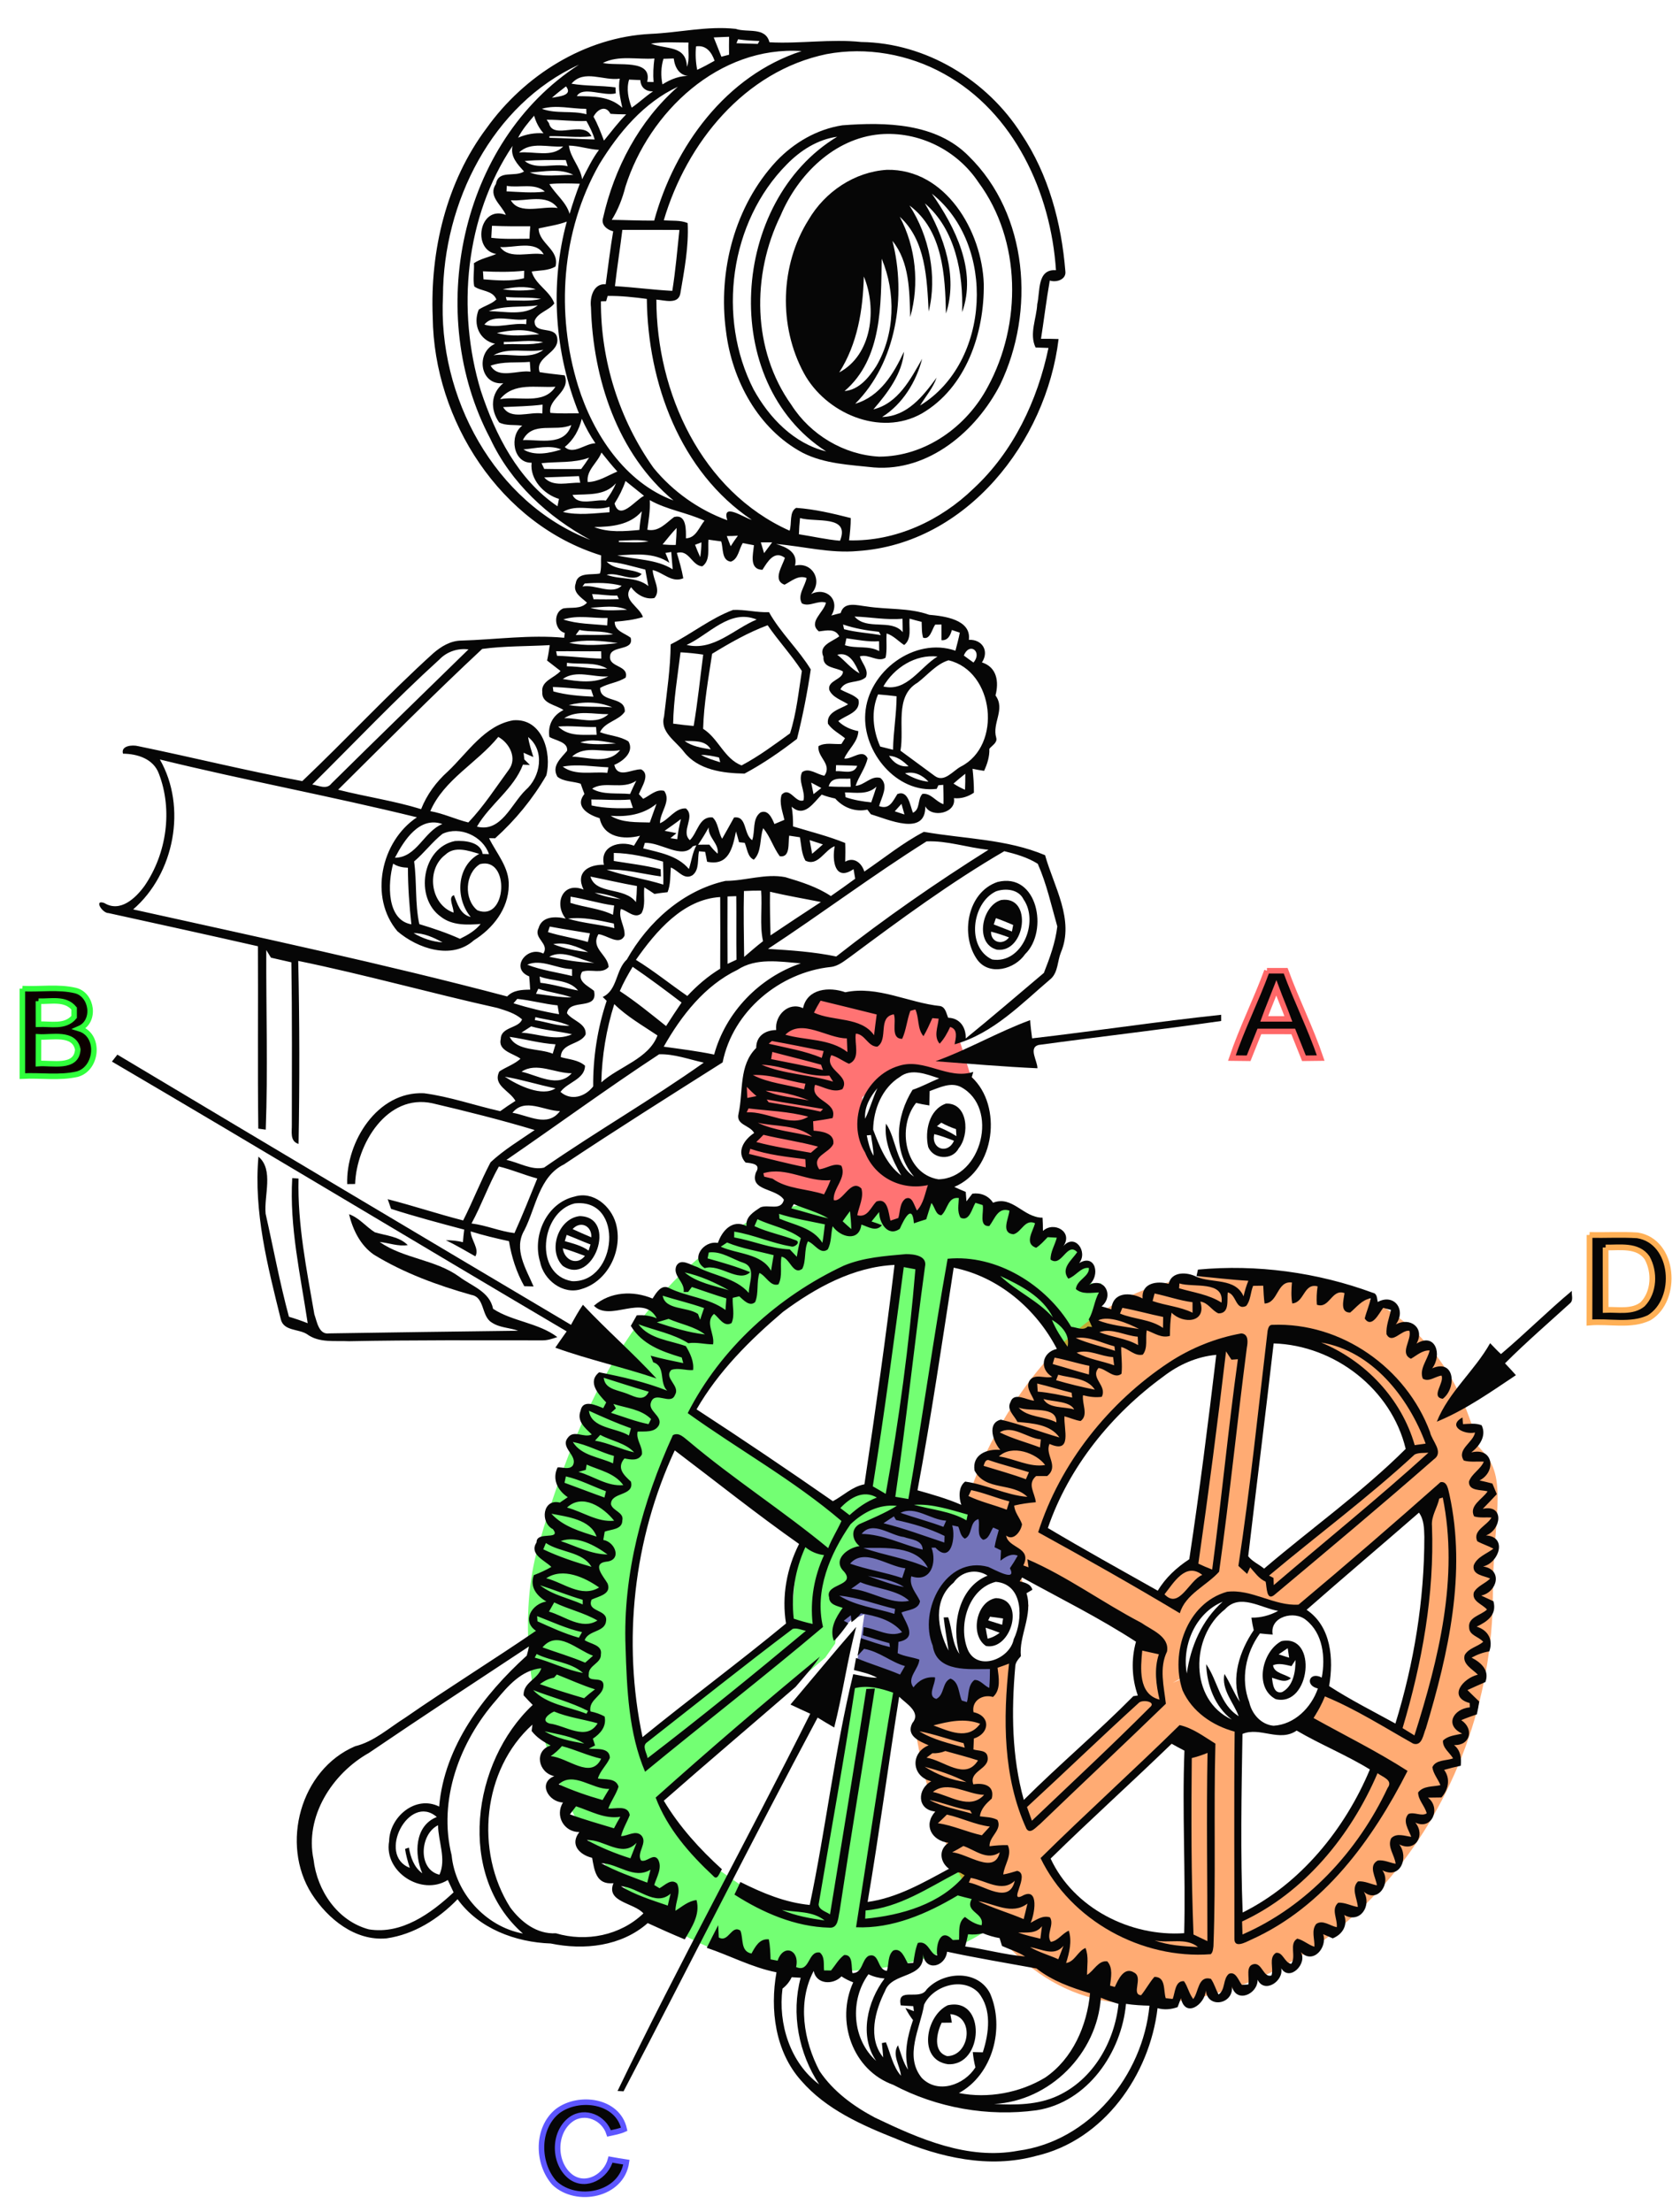 <?xml version="1.0" encoding="UTF-8" standalone="no"?>
<svg
   width="1024pt"
   height="1348pt"
   viewBox="0 0 1024 1348"
   version="1.1"
   id="svg331"
   sodipodi:docname="gears3.svg"
   inkscape:version="1.3.2 (091e20e, 2023-11-25, custom)"
   xmlns:inkscape="http://www.inkscape.org/namespaces/inkscape"
   xmlns:sodipodi="http://sodipodi.sourceforge.net/DTD/sodipodi-0.dtd"
   xmlns="http://www.w3.org/2000/svg"
   xmlns:svg="http://www.w3.org/2000/svg">
  <defs
     id="defs331" />
  <sodipodi:namedview
     id="namedview331"
     pagecolor="#ffffff"
     bordercolor="#000000"
     borderopacity="0.25"
     inkscape:showpageshadow="2"
     inkscape:pageopacity="0.0"
     inkscape:pagecheckerboard="0"
     inkscape:deskcolor="#d1d1d1"
     inkscape:document-units="pt"
     inkscape:zoom="0.57275391"
     inkscape:cx="688.77749"
     inkscape:cy="865.1185"
     inkscape:window-width="1807"
     inkscape:window-height="1237"
     inkscape:window-x="2698"
     inkscape:window-y="119"
     inkscape:window-maximized="0"
     inkscape:current-layer="#060606ff" />
  <g
     id="#060606ff">
    <g
       inkscape:groupmode="layer"
       id="layer1"
       inkscape:label="Gears"
       transform="matrix(1.088,0,0,1.088,-64.697,-169.999)">
      <path
         style="opacity:0.55;fill:#ff0000;stroke-width:0.75"
         d="m 486.113,817.133 v -10.648 l -8.333,-2.315 1.852,-11.111 c 0,0 8.333,-3.704 5.556,-3.704 -2.778,0 -8.333,-8.796 -8.333,-8.796 V 762.04 l 7.87,-14.352 6.482,-8.796 7.87,-10.185 9.722,-2.778 8.333,-10.185 13.426,-0.463 28.241,1.852 25.926,7.407 2.315,6.944 7.407,-3.241 1.852,8.333 6.944,22.222 c 0,0 9.722,10.648 3.704,8.796 -6.019,-1.852 -18.056,-8.333 -18.056,-8.333 l -13.889,-3.704 -17.593,1.852 -14.815,13.426 -1.389,13.889 4.167,16.204 7.87,11.111 13.426,6.019 11.111,0.463 5.556,1.389 -5.556,14.352 -1.852,2.315 -7.87,-7.87 -3.241,6.944 -1.389,7.87 -6.944,-1.852 -3.704,-11.574 -8.333,9.259 -6.019,-0.926 -0.463,-14.815 -10.648,7.87 -12.963,-3.241 z"
         id="GearA"
         inkscape:label="GearA" />
      <path
         style="opacity:0.55;fill:#00ff00;stroke-width:0.75"
         d="m 482.873,837.504 c -37.377,24.537 -86.337,58.797 -122.223,186.112 -19.98,70.886 15.231,198.871 106.019,226.853 92.914,28.637 148.149,-14.815 148.149,-14.815 l -10.185,-12.037 2.778,-7.87 -7.407,-1.389 3.241,-10.648 -8.333,-3.704 -10.185,8.796 -27.315,12.963 -15.278,0.926 19.445,-115.741 v -5.093 l -15.278,-2.315 -8.796,-0.463 -4.63,23.611 -16.204,96.297 -1.389,6.019 -29.167,-5.093 -10.185,-5.093 -0.926,-2.315 -15.278,-10.648 -23.611,-28.241 -5.556,-10.185 40.741,-36.111 50.463,-42.593 5.556,-7.87 0.926,-6.019 2.315,-6.481 4.167,-6.019 0.463,-4.167 -9.259,-3.241 10.185,-6.481 1.389,-3.704 -5.556,-9.259 2.315,-2.778 8.333,-4.63 0.926,-4.63 -3.241,-5.093 11.111,-5.556 12.5,-8.796 7.87,-0.926 c 0,0 9.722,6.944 11.574,6.944 1.852,0 13.889,5.093 13.889,5.093 l 6.944,-2.315 -1.389,-5.556 -28.704,-8.796 -1.852,-5.093 17.593,-124.538 4.63,-2.778 27.315,6.481 27.315,17.13 -31.482,-16.667 5.093,8.333 22.222,16.667 11.111,20.37 5.093,-5.093 v -6.019 l 10.185,-2.778 1.389,-1.389 c 0,0 -1.389,-5.093 0.463,-10.648 1.852,-5.556 3.241,-13.426 3.241,-13.426 h -9.722 l 5.556,-9.259 -5.093,-1.852 -9.722,4.167 7.407,-8.796 v -3.241 l -3.704,-4.167 -10.185,6.944 3.704,-11.574 -8.333,-1.852 -4.167,7.407 -0.463,-14.352 -20.833,-6.944 -6.019,4.63 -6.019,-6.482 -5.556,-1.389 -1.852,6.019 -5.556,-10.185 -12.5,2.315 -9.722,9.259 -6.482,-2.315 -3.704,8.796 -5.556,2.315 -4.63,-11.111 -5.556,5.556 h -7.407 l -5.093,-6.944 -22.222,-1.389 31.945,36.111 18.982,-5.556 -18.982,130.556 -13.889,5.093 -5.556,5.556 -79.167,-55.093 -6.482,18.519 69.445,51.389 -3.241,9.259 -3.241,37.037 -6.482,7.407 -77.315,61.111 -6.482,-37.5 3.241,-67.13 10.648,-42.593 16.204,-24.537 7.407,-21.296 24.074,-30.556 31.945,-25 34.259,-17.593 5.093,-1.852 -32.871,-33.334 c 0,0 -13.426,1.389 -29.63,6.944 z"
         id="GearB"
         sodipodi:nodetypes="cssccccccccccccccccccccccccccccccccccccccccscccccccccccccccccscccccccccccccccccccccccccccccccccccccccccccccccccccc"
         inkscape:label="GearB" />
      <path
         style="opacity:0.55;fill:#000080;stroke-width:0.75"
         d="m 529.401,1053.014 -2.083,-5.093 8.796,-4.861 0.694,-6.944 c 0,0 -13.889,-3.009 -1.852,-9.028 12.037,-6.019 2.778,-2.546 2.778,-2.546 l 5.787,-2.778 c 0,0 -5.787,-3.241 -2.546,-6.713 3.241,-3.472 7.176,-6.944 7.176,-6.944 l 14.583,-5.093 4.63,-4.167 19.213,5.787 12.732,7.407 2.083,-0.926 2.315,-5.556 4.63,0.694 1.62,9.954 6.713,-7.176 4.167,3.009 1.157,6.713 c 0,0 -0.926,6.944 1.389,6.944 2.315,0 5.324,-0.926 5.324,-0.926 l 2.083,3.241 -1.62,7.176 -1.62,7.639 -17.361,-7.176 -8.565,-1.389 -10.648,6.25 -6.944,12.037 -0.926,21.296 9.028,12.268 15.972,3.241 8.333,-0.232 -0.926,14.12 -11.343,-1.389 -2.315,12.5 -11.574,-7.639 c 0,0 -12.5,7.87 -12.732,6.019 -0.231,-1.852 -14.352,-13.658 -14.352,-13.658 l -18.056,-8.333 -5.556,-3.241 4.167,-27.083 -7.407,3.241 -6.713,6.25 0.926,-7.176 5.787,-4.861 -6.482,-3.241 z"
         id="GearC"
         sodipodi:nodetypes="ccccsccsccccccccccccsccccccccccccccccscccccccccc"
         inkscape:label="GearC" />
      <path
         style="opacity:0.55;fill:#ff6600;stroke-width:0.75"
         d="m 786.578,1057.875 96.991,-83.565 4.861,-16.898 c 0,0 -1.389,-1.389 -3.704,-1.852 -2.315,-0.463 -22.023,-106.203 -162.038,-82.871 -85.534,14.253 -121.297,119.445 -121.297,125.464 0,6.019 12.5,3.704 12.5,3.704 l 10.185,10.648 -4.167,7.87 8.796,3.704 2.778,6.019 -3.241,8.333 2.315,7.407 3.241,15.278 -6.482,21.759 -9.259,5.093 -2.315,12.037 -5.556,4.167 -6.482,6.019 -23.148,7.87 -10.185,6.019 c 0,0 0.463,-1.852 2.315,4.167 1.852,6.019 21.141,152.279 126.852,150.464 107.871,-1.852 196.259,-109.778 196.297,-230.094 0.013,-40.387 8.333,-63.426 -4.63,-78.241 -46.76,-53.44 -13.657,7.176 -13.657,7.176 l -23.38,23.843 3.704,5.556 0.463,52.315 -12.5,60.185 -4.167,6.944 -23.148,-14.815 -17.13,-11.869 -4.167,16.035 -10.648,7.407 41.204,19.907 -0.463,8.333 -17.13,33.797 -32.408,31.482 -25,13.426 0.926,-104.63 -11.574,-7.87 -14.352,14.352 -1.389,9.259 -0.463,100.001 -30.556,0.463 -35.185,-23.611 c 0,0 -16.667,-15.741 -14.815,-19.907 1.852,-4.167 76.852,-70.834 76.852,-70.834 l 8.796,1.389 12.533,-10.648 -21.329,-21.759 -26.389,11.574 -61.574,57.871 -3.241,1.389 -4.167,-28.704 -1.389,-50 4.167,-6.481 6.019,-26.389 -2.778,-11.111 -1.852,-6.944 5.556,-1.852 55.556,28.241 6.482,12.5 -3.704,18.518 6.019,12.5 21.759,-12.037 -1.852,-16.204 9.722,-17.13 -85.649,-48.148 2.315,-7.87 9.722,-21.759 c 0,0 13.426,-16.667 15.278,-23.148 1.852,-6.481 26.852,-26.852 26.852,-26.852 l 31.945,-20.833 16.204,-3.241 c 0,0 -6.019,12.037 -6.482,14.815 -0.463,2.778 -10.185,88.889 -10.185,88.889 l -4.167,17.593 -18.519,17.13 21.759,13.426 11.111,-10.185 13.538,-3.185 2.665,-21.816 15.278,-125.464 18.519,4.63 c 0,0 16.204,6.482 23.611,12.963 7.407,6.481 25,26.389 25,26.389 l 10.185,21.759 -17.13,14.352 -41.667,36.574 -21.759,18.056 -12.963,-6.481 -3.704,22.222 z"
         id="GearD"
         sodipodi:nodetypes="cccssscccccccccccccccssssccccccccccccccccccccccsccccccccccccccccccccccccscccscccccccccscccccccc"
         inkscape:label="GearD" />
    </g>
    <path
       fill="#060606"
       opacity="1"
       d="m 396.535,20.656 c 17.288,-0.74 34.565,-4.95 51.885,-3.068 7.039,2.459 18.136,-1.403 20.584,8.171 18.659,1.023 37.263,-2.132 55.889,-0.163 39.373,0.5 76.745,23.141 97.688,56.117 16.559,24.642 24.392,54.17 26.775,83.501 0.751,5.135 -5.483,7.104 -9.487,5.744 -2.078,11.794 -3.503,23.674 -5.353,35.5 3.569,-0.022 7.137,0 10.716,0.141 -7.485,62.482 -56.085,124.746 -122.342,129.185 -16.798,1.578 -33.237,-2.894 -49.851,-4.265 6.365,1.893 13.491,5.081 11.543,13.186 10.695,-2.622 17.277,9.607 9.737,17.331 9.52,-4.689 18.082,3.797 12.403,13.088 1.882,-0.555 3.775,-1.055 5.69,-1.512 2.002,-7.42 10.303,-4.613 15.819,-4.047 12.642,2.002 25.926,0.718 38.111,5.081 8.813,0.762 25.817,2.807 24.207,15.264 8.16,-0.359 12.555,6.811 7.964,13.763 9.226,2.948 10.423,11.891 8.269,20.127 6.191,8.475 -2.209,16.82 0.435,25.741 0.87,3.101 -2.578,4.7 -4.189,6.8 0.185,4.711 -1.251,9.193 -3.199,13.415 -2.372,-0.316 -4.711,-0.783 -7.039,-1.262 0.533,4.831 0.86,9.694 0.838,14.568 -3.59,2.459 -7.822,3.808 -12.196,3.329 1.719,9.139 -13.513,12.403 -17.44,5.005 0.272,18.615 -22.967,7.833 -33.194,4.809 -0.707,-0.947 -1.414,-1.893 -2.111,-2.818 -7.344,1.621 -14.709,-1.208 -19.594,-6.756 -2.818,-0.598 -5.581,-1.36 -8.247,-2.404 -5.005,4.983 -10.575,14.307 -18.321,7.376 0.729,3.96 0.859,7.986 0.849,12.011 10.629,3.231 21.455,5.919 31.779,10.096 0.196,3.797 0.12,7.605 0.011,11.413 5.353,-3.144 10.096,0.827 11.652,6.006 11.989,-8.127 23.576,-17.592 36.305,-24.207 24.708,4.33 50.492,4.363 73.873,14.231 5.353,19.148 18.093,39.417 9.596,59.37 -2.056,5.179 -1.675,11.674 -5.875,15.765 -18.158,15.406 -35.207,33.488 -58.87,40.135 0.74,-3.841 2.263,-9.139 -2.698,-10.597 -1.697,3.656 -3.645,7.235 -6.419,10.194 -3.808,-4.472 -1.034,-10.162 -0.609,-15.253 -0.957,-0.087 -2.872,-0.25 -3.83,-0.326 -1.686,3.732 -3.318,7.496 -5.418,11.01 -3.906,-4.613 -2.513,-11.043 -4.939,-16.287 -0.762,0.207 -2.296,0.62 -3.057,0.827 -2.089,5.57 -2.502,11.663 -4.972,17.07 -7.398,-0.033 -3.34,-10.205 -5.07,-14.938 -10.107,1.588 -3.101,15.329 -10.096,19.714 -5.81,-0.043 -7.322,-7.55 -13.088,-7.942 -1.066,5.897 3.112,15.471 -4.189,18.354 -3.677,-1.588 -6.876,-4.156 -10.771,-5.233 -4.711,9.226 12.076,12.098 6.767,20.715 -5.614,2.426 -11.239,-1.338 -16.624,-2.666 -3.677,10.075 14.013,9.89 10.662,20.28 -3.928,0.805 -7.91,1.36 -11.881,1.947 0.076,1.904 0.174,3.819 0.272,5.734 4.831,0.403 12.871,1.349 12.066,8.029 -2.546,5.886 -13.882,7.366 -8.617,15.504 4.493,-0.413 9.063,-4.178 13.491,-2.165 3.449,7.409 -5.32,13.828 -4.635,20.943 5.407,1.665 10.39,-13.61 16.853,-7.039 1.621,5.364 -1.556,10.956 -2.513,16.276 6.288,1.654 8.149,-4.798 11.63,-8.345 7.104,-2.709 7.387,7.137 8.595,11.641 1.588,-0.555 3.177,-1.099 4.787,-1.621 1.219,-3.917 0.74,-9.106 4.352,-11.761 4.417,-2.078 5.211,4.591 7.115,7.104 3.96,-4.232 4.711,-10.14 6.582,-15.395 -16.102,3.46 -32.16,-4.504 -38.329,-19.91 -11.728,-18.931 -0.403,-46.75 20.813,-52.81 15.384,-4.841 29.712,8.769 45.172,3.743 -0.326,1.066 -0.642,2.143 -0.947,3.242 18.789,17.212 14.503,56.367 -10.64,66.834 2.285,1.088 4.624,2.089 6.985,3.046 0.163,1.904 0.283,3.808 0.435,5.734 1.208,-1.545 2.404,-3.101 3.601,-4.646 5.059,-0.696 9.803,1.186 12.61,5.516 11.848,-4.657 18.528,9.215 30.169,9.106 0.141,2.687 0.261,5.375 0.239,8.084 6.593,-6.114 18.615,0.5 12.435,9.28 7.05,-8.16 15.232,3.558 9.596,10.357 10.042,-6.125 13.066,7.616 6.136,13.186 9.748,-4.787 15.177,6.919 7.583,13.143 1.98,0.555 3.96,1.153 5.94,1.806 0.783,-10.76 11.532,-10.619 19.05,-6.615 -0.772,-9.454 8.725,-10.891 15.873,-8.91 1.763,-7.681 11.097,-7.278 16.766,-4.406 9.476,4.254 23.848,0.511 28.896,12.011 0.74,-3.231 1.665,-6.419 2.927,-9.487 -10.575,-0.587 -21.074,-1.937 -31.616,-2.84 0.294,-1.338 0.588,-2.655 0.903,-3.971 35.827,-3.362 72.818,1.686 106.653,14.165 2.687,0.511 2.404,3.481 2.927,5.57 9.998,-5.429 17.614,4.885 11.032,13.654 8.823,-4.7 17.854,2.241 12.62,11.707 11.543,-7.028 15.808,6.8 9.52,15.079 14.035,-6.06 14.927,12.218 6.452,18.561 -7.627,-1.077 1.164,-9.737 -0.751,-14.144 -3.786,0.468 -7.703,4.145 -11.424,1.86 -2.317,-5.973 2.959,-11.5 4.178,-17.19 -4.526,-0.152 -7.746,2.992 -11.391,5.081 -7.235,-3.384 0.685,-11.489 -0.957,-17.059 -4.994,-0.653 -10.477,8.497 -13.937,2.143 -0.392,-5.07 1.697,-9.966 2.709,-14.862 -1.588,-0.435 -3.166,-0.849 -4.733,-1.24 -2.557,3.286 -6.93,12.773 -11.25,6.528 0.979,-4.189 2.872,-8.105 3.645,-12.348 -5.385,0.892 -8.595,5.44 -12.512,8.682 -6.473,0.098 -3.938,-7.801 -3.449,-11.848 -7.822,-2.916 -9.15,9.846 -16.863,7.072 -0.283,-3.743 -0.109,-7.496 0.457,-11.184 -8.541,-2.241 -7.986,9.857 -15.46,10.412 -0.751,-4.232 -0.555,-8.53 -0.185,-12.773 -9.291,-1.186 -8.203,12.49 -16.689,12.827 -0.468,-3.612 -0.642,-7.257 -0.805,-10.88 -2.056,0.043 -4.112,0.065 -6.169,0.098 -1.665,3.96 -1.48,9.041 -4.287,12.294 -6.452,2.938 -5.832,-7.159 -11.173,-8.312 -0.598,4.58 1.327,12.914 -5.69,12.794 -4.036,-1.719 -6.223,-6.55 -11.032,-7.181 4.025,13.099 -10.553,13.828 -17.527,6.756 -0.805,4.667 -0.968,9.411 -1.001,14.144 -5.124,1.556 -9.552,-1.73 -14.133,-3.384 -0.914,4.831 0.859,10.651 -2.372,14.785 -4.852,1.219 -8.638,-3.579 -13.186,-4.613 -0.087,5.429 0.816,10.869 0.174,16.287 -4.297,3.536 -9.324,-2.959 -14.002,-3.503 -5.266,6.125 5.44,10.662 1.969,17.56 -3.851,0.533 -7.692,0 -11.424,-0.957 -0.772,5.092 3.525,12.12 -1.469,15.699 -3.405,-0.5 -6.539,-2.013 -9.846,-2.861 -0.468,7.997 4.939,23.087 -9.095,16.82 -3.046,6.647 6.082,13.502 -1.425,19.573 -2.263,-0.011 -4.515,0 -6.767,0.022 -5.679,4.885 -0.685,10.27 -0.174,15.95 -4.439,0.37 -8.845,0.979 -13.164,2.024 0.261,4.297 3.471,7.442 4.765,11.38 -0.544,4.156 -5.168,10.51 -9.661,6.898 1.066,7.812 16.047,6.996 10.455,18.202 1.055,0.37 2.111,0.751 3.177,1.153 -0.261,-1.654 -0.511,-3.307 -0.718,-4.929 24.185,10.412 45.912,26.492 69.39,38.699 6.147,4.374 17.32,8.236 15.743,17.527 -4.907,10.053 -1.871,21.335 -0.707,31.834 -25.404,24.642 -51.276,48.871 -76.81,73.427 -2.187,1.578 -5.842,6.441 -8.192,2.752 -14.307,-31.279 -14.307,-67.095 -10.597,-100.637 -2.306,0.903 -4.646,1.752 -6.996,2.535 0.729,5.831 2.187,13.436 -2.785,17.799 -6.201,-1.882 -13.164,2.209 -11.87,9.28 10.629,2.307 9.933,12.99 0.218,16.047 -0.098,2.209 -0.185,4.428 -0.272,6.669 3.068,0.99 8.138,0.207 8.628,4.493 1.371,7.594 -11.663,8.54 -8.682,16.755 6.397,-1.044 13.197,0.685 11.239,8.66 -3.286,2.948 -6.68,6.191 -7.235,10.836 3.579,0.522 7.431,0.413 10.706,2.198 3.068,6.136 -5.135,9.998 -4.831,16.037 3.688,-0.49 7.398,-0.751 11.13,-0.685 2.84,6.277 -2.143,11.772 -2.753,17.886 2.883,-0.5 5.679,-1.36 8.475,-2.209 8.595,1.969 -6.571,20.682 3.884,14.84 9.531,-4.493 6.702,11.783 4.297,16.82 3.634,-1.904 7.463,-4.722 11.804,-3.307 2.829,4.515 -2.611,10.379 0.522,14.927 4.406,-0.609 6.93,-5.179 10.978,-6.822 1.991,6.604 0.316,13.349 -1.675,19.714 5.364,-0.816 6.974,-7.181 11.826,-9.161 2.089,5.277 0.914,10.923 0.947,16.407 4.2,-2.502 6.865,-8.998 12.316,-8.258 3.656,3.993 2.252,9.911 1.697,14.785 0.729,0.207 2.187,0.609 2.916,0.816 2.034,-4.417 5.647,-12.653 11.761,-8.769 5.777,2.981 -2.024,13.404 4.265,13.806 2.916,-3.558 5.048,-7.714 8.094,-11.173 7.094,-0.131 5.407,8.236 6.909,12.979 1.403,0.141 2.818,0.294 4.243,0.457 1.491,-3.743 1.403,-11.271 6.887,-10.814 2.361,3.351 3.057,7.594 5.636,10.847 3.405,-4.265 2.818,-14.437 10.771,-12.283 2.089,2.883 2.916,6.452 4.667,9.541 4.287,-2.916 2.524,-9.476 6.299,-12.599 4.297,-1.741 5.842,4.189 7.91,6.745 1.306,-0.098 2.611,-0.185 3.928,-0.25 0.914,-4.08 -2.111,-11.783 3.764,-12.468 4.7,-0.326 5.581,8.562 10.357,6.963 1.501,-4.417 -1.904,-10.727 2.687,-13.763 4.33,-0.685 5.19,6.06 9.346,6.702 3.231,-4.548 -1.545,-12.316 3.677,-15.373 3.786,0.903 6.702,3.797 10.444,4.929 0.272,-4.548 -2.067,-9.955 1.121,-13.883 3.982,-2.752 8.453,1.197 12.512,1.991 0.598,-4.972 -3.699,-10.934 0.914,-14.927 4.134,-0.239 7.888,1.969 11.913,2.6 -0.283,-5.048 -4.254,-11.358 0.12,-15.58 3.982,-0.359 7.67,1.61 11.511,2.393 -0.598,-4.885 -5.527,-11.957 0.577,-15.145 3.645,-0.5 7.257,1.36 10.847,2.002 -0.566,-5.2 -5.288,-10.39 -2.709,-15.558 3.253,-3.405 8.225,-1.349 12.218,-0.87 -1.567,-4.319 -5.527,-9.618 -1.752,-13.883 3.612,-1.545 7.975,1.697 11.184,-0.424 -1.131,-4.504 -5.157,-7.986 -5.244,-12.718 3.231,-4.178 8.997,-3.394 13.61,-4.461 -1.48,-3.699 -4.352,-6.93 -4.918,-10.912 2.002,-4.667 8.53,-3.895 12.642,-5.396 -2.1,-3.558 -6.473,-6.321 -6.18,-10.825 3.101,-3.068 7.703,-3.296 11.717,-4.265 -10.88,-5.059 -5.516,-15.068 4.678,-16.026 -0.022,-0.653 -0.065,-1.948 -0.087,-2.589 -13.502,-3.71 -4.167,-15.123 4.95,-17.32 -3.242,-3.34 -9.618,-6.419 -8.007,-11.968 2.383,-4.199 7.768,-5.015 11.271,-8.029 -2.589,-3.188 -8.432,-3.862 -8.573,-8.628 -0.838,-6.463 7.202,-7.507 10.88,-11.054 -2.807,-3.351 -9.411,-4.939 -8.018,-10.434 2.067,-3.917 6.909,-5.353 9.955,-8.454 -3.819,-1.817 -10.999,-2.034 -10.053,-7.953 1.904,-5.19 7.953,-7.083 12.033,-10.26 -3.177,-1.741 -6.691,-2.763 -9.835,-4.515 -3.046,-6.615 6.027,-9.541 8.649,-14.448 -3.525,-0.261 -7.159,0.348 -10.575,-0.707 -3.384,-6.495 5.211,-10.586 8.225,-15.264 -3.928,-1.088 -11.576,-0.011 -11.369,-5.919 1.654,-4.907 7.017,-7.387 9.052,-12.163 -4.058,-0.272 -8.236,0.435 -12.185,-0.685 -4.526,-6.778 5.668,-10.869 6.832,-17.081 -6.55,1.545 -17.223,-3.982 -7.659,-9.15 0.087,1.012 0.239,3.035 0.316,4.047 3.775,-0.131 7.768,-0.794 11.369,0.696 3.144,6.408 -1.306,12.686 -6.288,16.537 13.393,-3.34 15.438,11.75 5.005,17.081 2.611,0.566 5.233,1.186 7.833,1.893 0.87,2.154 1.773,4.308 2.698,6.463 -2.774,3.046 -5.712,5.951 -8.551,8.943 13.208,-2.927 11.391,12.664 1.958,16.211 13.219,0.751 7.942,16.722 -1.795,18.92 12.066,1.708 8.867,15.569 -1.132,17.723 2.481,1.153 4.972,2.307 7.463,3.471 2.241,8.236 -3.688,12.381 -10.227,15.471 7.017,2.187 10.183,8.051 7.703,15.09 -3.819,0.566 -7.431,1.958 -10.793,3.797 5.799,3.035 11.065,7.67 8.421,14.872 -3.656,1.632 -7.333,3.188 -10.945,4.896 2.361,2.361 4.787,4.667 7.202,6.996 -0.403,2.611 -0.892,5.2 -1.469,7.79 -3.199,1.099 -6.386,2.219 -9.498,3.547 7.92,5.255 5.625,15.58 -4.439,15.177 3.949,3.003 4.657,7.953 4.123,12.61 -3.405,0.718 -6.789,1.534 -10.129,2.502 4.004,5.385 2.633,12.087 -1.643,16.82 -2.753,0.033 -5.494,0.043 -8.236,0.109 8.084,6.103 2.633,20.127 -7.692,15.177 6.386,7.79 0.098,18.267 -9.77,13.328 5.984,7.953 0.685,21.487 -10.303,15.765 5.592,7.659 -2.72,20.432 -11.304,13.088 5.048,8.475 -2.263,19.649 -11.957,14.143 2.296,6.375 -1.034,11.793 -6.985,14.252 -1.947,-0.86 -3.895,-1.73 -5.831,-2.546 2.709,8.258 -6.299,18.615 -13.654,10.88 4.297,7.017 -6.811,18.354 -11.946,9.868 1.719,7.79 -10.227,15.743 -14.372,6.985 0.141,8.747 -12.794,14.633 -15.667,4.102 1.208,10.847 -14.829,13.839 -15.884,2.415 -0.49,8.627 -12.555,17.092 -15.177,4.787 -0.696,1.784 -1.36,3.601 -2.024,5.418 -3.96,1.403 -8.16,1.806 -12.229,0.62 -4.809,40.722 -32.737,80.607 -74.145,90.073 -28.581,7.833 -58.424,0.968 -85.014,-10.39 -21.128,-8.367 -42.909,-17.995 -58.097,-35.544 -15.819,-17.68 -19.083,-43.334 -15.014,-65.985 -14.862,-2.905 -28.254,-10.151 -42.485,-14.927 2.306,-4.602 4.548,-9.237 6.974,-13.774 0.12,2.481 0.218,4.961 0.337,7.474 5.995,3.416 7.681,-7.997 13.186,-4.156 1.969,4.907 -0.109,12.577 6.745,13.948 2.328,-4.199 4.896,-9.226 10.586,-8.638 0.772,4.015 0.925,8.105 1.044,12.196 1.425,0.25 2.861,0.522 4.308,0.805 3.547,-10.564 13.61,-6.658 11.271,3.873 8.562,3.688 7.006,-10.064 14.448,-8.845 3.199,2.633 2.198,7.246 2.589,10.901 1.414,-0.011 2.829,0 4.254,0.033 2.622,-3.166 4.624,-6.952 7.975,-9.422 5.734,-0.435 4.167,7.409 5.092,11.054 6.408,-0.087 5.429,-8.073 9.89,-10.586 6.745,-2.089 5.005,8.595 11.097,9.182 1.251,-4.069 0.403,-9.4 3.873,-12.414 4.885,-1.871 6.963,4.515 8.802,7.801 0.859,-0.065 2.568,-0.196 3.427,-0.261 0.653,-4.102 1.175,-8.268 2.742,-12.142 6.539,-1.752 7.409,7.322 11.815,7.648 -0.99,-6.615 2.1,-17.527 9.509,-9.411 1.251,-0.076 2.513,-0.152 3.786,-0.196 0.348,-4.798 -0.816,-10.597 3.612,-13.872 3.025,2.328 6.267,4.493 10.14,5.059 1.915,-7.714 -10.455,-7.92 -6.027,-15.993 -2.861,-0.696 -5.712,-1.393 -8.519,-2.187 -18.669,11.108 -39.841,20.399 -61.971,19.398 7.561,-47.588 14.405,-95.436 22.597,-142.97 -7.518,-2.611 -15.319,-4.711 -23.272,-2.742 -6.724,44.019 -14.753,87.886 -22.14,131.796 0.218,3.438 4.526,4.363 6.941,6.071 7.453,-45.771 15.079,-91.607 22.151,-137.388 1.73,-0.098 3.46,-0.174 5.211,-0.229 -7.159,45.238 -14.72,90.475 -21.531,135.789 -0.903,3.786 -0.762,10.477 -6.288,9.922 -20.802,-0.522 -40.472,-9.085 -57.782,-20.149 1.208,-2.568 2.426,-5.124 3.612,-7.681 13.317,6.68 27.286,12.555 42.278,13.991 9.846,-46.75 15.199,-94.272 26.492,-140.63 4.841,0.86 9.628,2.198 14.579,2.176 -4.385,-2.47 -9.346,-3.449 -14.154,-4.722 0.403,-2.47 0.849,-4.918 1.306,-7.355 8.791,3.753 18.028,6.365 26.807,10.14 1.001,-1.741 2.002,-3.46 3.003,-5.19 -8.638,-2.426 -15.373,-8.802 -24.936,-10.499 -1.306,1.425 -2.611,2.85 -3.96,4.254 0.62,-3.612 1.382,-7.181 2.067,-10.76 5.853,1.948 11.674,4.015 17.679,5.429 -0.087,-0.598 -0.261,-1.784 -0.348,-2.382 -5.462,-1.382 -10.76,-3.286 -16.167,-4.831 0.174,-1.654 0.359,-3.286 0.555,-4.907 7.757,0.903 15.667,6.571 23.369,3.057 -6.278,-7.616 -15.895,-9.835 -25.132,-11.511 -1.61,2.1 -3.514,3.949 -5.734,5.396 -0.109,-1.044 -0.305,-3.133 -0.403,-4.178 -1.447,1.077 -2.883,2.187 -4.287,3.329 0.696,0.359 2.1,1.088 2.807,1.458 -2.72,3.775 -5.483,7.551 -8.813,10.814 -2.861,-7.474 1.175,-14.285 5.342,-20.138 -3.329,-1.142 -8.258,-1.948 -8.269,-6.463 -2.644,-8.454 16.581,-6.745 9.128,-15.591 -7.485,-7.213 2.132,-14.644 9.444,-15.591 -4.537,-3.481 -5.657,-10.26 -0.098,-13.404 7.714,-3.405 15.558,-6.691 22.815,-11.108 -10.836,-1.164 -20.573,3.928 -28.233,11.195 -12.479,18.028 -22.042,40.331 -16.776,62.623 -35.468,29.995 -72.502,58.63 -108.448,88.212 -10.064,-23.598 -11.086,-50.384 -11.902,-75.82 -1.762,-44.748 10.423,-88.887 28.831,-129.283 3.743,-2.1 7.006,1.708 9.748,3.786 27.286,23.021 57.455,42.344 84.937,65.039 2.187,-5.766 5.581,-10.934 8.084,-16.526 -29.038,-24.817 -62.765,-43.508 -93.717,-65.746 20.04,-39.439 55.127,-71.099 95.099,-89.855 11.946,-5.005 25.176,-5.908 37.937,-7.039 4.776,0 13.186,0.903 11.587,7.735 -6.441,46.706 -11.315,93.511 -18.093,140.152 2.644,0.479 5.298,0.936 7.964,1.349 8.541,-48.665 15.199,-97.917 23.924,-146.407 29.984,-2.872 60.23,16.004 75.342,41.473 3.384,0.261 7.246,2.666 10.096,-0.196 0.87,0.098 1.741,0.207 2.633,0.326 -0.675,-1.567 -1.371,-3.101 -2.067,-4.635 3.003,-5.124 3.351,-11.26 6.223,-16.461 -4.765,0.196 -10.064,1.382 -14.046,-2.024 0.522,-5.712 8.41,-7.648 7.91,-12.892 -4.918,-0.631 -8.007,5.113 -12.544,6.528 -4.809,-6.31 2.154,-11.271 5.44,-16.135 -6.245,-6.658 -9.411,9.498 -16.243,4.515 -0.109,-4.733 2.655,-8.878 3.808,-13.349 -1.871,-0.131 -3.721,-0.228 -5.57,-0.316 -2.219,2.285 -4.319,4.754 -7.028,6.473 -7.42,-2.513 -1.937,-10.064 -0.653,-14.96 -6.299,-2.818 -8.258,5.614 -13.219,6.724 -7.812,-0.783 -2.84,-9.65 -2.415,-14.405 -7.061,-2.285 -8.9,5.092 -12.261,9.4 -6.691,0.403 -3.09,-8.671 -4.036,-12.773 -1.48,-0.468 -2.948,-0.925 -4.406,-1.393 -2.165,3.427 -3.601,11.63 -9.063,9.106 -2.219,-3.623 -1.164,-8.04 -1.066,-12.022 -6.811,-0.881 -6.713,7.061 -10.619,10.488 -3.558,0 -3.971,-5.19 -6.103,-7.442 -1.131,3.275 -2.1,6.615 -3.144,9.922 -2.524,0.762 -5.026,1.588 -7.518,2.448 -0.925,-12.381 -6.016,-2.513 -8.606,3.34 -7.257,5.2 -12.577,-3.666 -12.577,-10.249 -1.545,1.926 -3.09,3.873 -4.657,5.788 2.143,0.675 4.276,1.414 6.365,2.263 -3.59,4.319 -8.366,0.957 -12.533,-0.381 -1.403,10.934 -12.882,7.714 -17.516,1.023 -1.175,4.656 -0.631,9.857 -3.014,14.154 -4.613,3.405 -7.975,-3.612 -12.066,-4.928 -2.491,5.255 -0.914,11.63 -3.438,16.733 -5.788,4.091 -7.333,-6.517 -12.686,-7.409 -0.99,5.549 0.86,11.761 -1.86,16.896 -4.961,1.48 -7.463,-5.157 -11.565,-6.974 -1.904,5.744 -0.316,12.142 -2.589,17.723 -3.394,3.101 -7.191,-1.306 -9.705,-3.492 -1.327,0.305 -2.666,0.598 -3.982,0.925 -0.326,5.081 1.414,10.531 -0.707,15.362 -4.635,2.753 -7.572,-3.242 -10.716,-5.592 -5.744,5.2 0.62,12.229 -0.566,18.582 -5.048,0 -10.042,-1.458 -15.09,-0.696 -9.117,-5.777 -20.291,-7.757 -30.387,-11.532 6.745,9.095 19.072,9.726 28.918,13.328 2.578,4.341 5.016,9.335 4.395,14.568 -4.406,0.413 -9.052,-1.621 -13.273,-0.076 -4.874,4.939 5.636,9.607 2.241,15.177 -2.437,6.637 -11.87,-2.448 -14.503,4.189 -2.557,5.766 7.224,8.541 4.7,14.274 -2.535,4.711 -8.551,3.688 -12.99,3.928 -1.131,4.961 3.133,8.997 2.644,13.828 -2.045,4.254 -6.941,3.275 -10.673,2.524 -4.918,5.842 -0.457,10.096 3.96,14.154 2.35,9.052 -12.501,6.136 -12.153,13.861 1.088,4.025 8.084,4.852 6.898,9.803 -0.011,5.625 -6.822,5.309 -10.727,6.8 -0.283,1.675 -0.577,3.373 -0.87,5.07 7.42,1.208 11.587,12.501 1.654,13.251 -8.845,1.251 -1.403,9.139 0.947,13.241 2.611,6.626 -5.418,7.79 -9.726,9.857 -3.188,7.703 9.694,5.766 8.856,12.805 -0.522,7.246 -10.706,5.592 -13.099,11.902 3.579,2.415 10.934,2.85 9.911,8.693 0.272,5.396 -7.54,6.582 -7.387,12 -1.164,5.57 8.051,1.11 8.878,5.94 1.034,7.104 -9.346,9.172 -7.833,16.809 3.003,0.609 5.929,1.588 8.617,3.09 1.24,6.082 -2.47,10.357 -7.181,13.513 0.446,1.349 0.903,2.709 1.36,4.091 -1.284,0.642 -2.568,1.284 -3.83,1.98 4.385,0.468 12.762,-0.957 12.827,5.603 -1.806,4.472 -5.929,7.79 -7.278,12.61 4.297,0.794 11.021,-0.522 12.566,4.972 -1.436,4.711 -4.569,8.671 -6.223,13.317 4.33,0.272 12.098,-2.307 13.066,3.993 -1.654,4.308 -4.167,8.279 -5.288,12.816 4.058,-0.033 8.769,-3.797 12.272,-0.511 4.308,4.515 -3.166,10.618 -0.054,15.373 3.59,1.251 7.431,-4.722 10.303,-0.696 2.829,5.048 -0.805,10.695 -2.306,15.623 1.066,0.642 2.132,1.284 3.22,1.958 3.155,-1.708 7.126,-6.18 10.684,-2.84 2.6,5.287 -1.066,11.054 -0.957,16.581 4.069,-2.568 7.844,-5.984 12.838,-6.517 2.383,8.954 -2.992,16.613 -7.17,23.968 -7.605,-3.144 -15.123,-6.506 -22.586,-9.944 -16.135,14.176 -38.742,16.668 -59.12,12.435 -21.455,-0.74 -43.921,-9.117 -56.781,-27.003 -11.554,12 -26.557,21.487 -43.258,23.87 -19.159,1.806 -35.925,-11.902 -45.705,-27.199 -19.094,-30.202 -6.93,-75.57 26.492,-89.866 11.609,-2.861 20.573,-11.141 30.463,-17.342 26.253,-18.202 53.452,-35 79.802,-53.028 -8.965,-6.005 -2.383,-16.483 6.321,-17.832 -5.94,-3.503 -10.249,-8.889 -7.638,-16.069 3.677,-1.425 7.289,-3.025 10.695,-5.016 -4.232,-4.156 -13.741,-7.67 -9.008,-15.003 -0.196,-7.083 15.264,-0.968 9.988,-7.986 -8.029,-4.025 -6.31,-18.844 4.189,-16.222 1.599,-1.11 3.199,-2.209 4.82,-3.275 -6.191,-4.156 -9.672,-10.945 -6.201,-18.169 2.948,-0.239 6.919,1.588 9.161,-0.979 3.688,-6.093 -7.812,-10.891 -2.959,-17.027 3.743,-5.244 9.748,0.294 14.644,-2.056 -4.047,-3.938 -9.291,-8.094 -6.832,-14.426 1.295,-7.311 9.454,-3.307 13.828,-1.621 0.588,-1.175 1.197,-2.339 1.795,-3.482 -4.678,-4.885 -11.75,-12.435 -4.297,-18.365 14.057,2.774 28.08,5.886 41.451,11.195 -5.124,-5.179 -0.631,-14.709 -8.508,-17.32 -0.522,-1.338 -1.034,-2.666 -1.534,-3.982 6.55,1.806 13.197,3.155 19.855,4.515 -0.316,-1.153 -0.62,-2.296 -0.925,-3.427 -12.163,-3.666 -24.098,-7.844 -31.04,-19.268 1.219,-2.154 2.448,-4.297 3.645,-6.452 4.156,-0.272 8.334,0.185 12.174,1.871 -8.149,-15.471 -28.233,2.513 -38.296,-7.67 9.933,-8.671 23.903,-9.335 35.729,-4.406 2.122,-3.286 5.32,-8.91 10.02,-6.43 11.086,5.462 24.273,5.973 34.423,13.393 0.152,-2.35 0.337,-4.7 0.544,-7.028 -7.072,-2.132 -14.024,-4.635 -21.03,-6.974 -0.762,0.99 -1.512,1.991 -2.263,3.003 -0.685,0.022 -2.056,0.065 -2.742,0.087 0.925,-6.114 -6.865,-9.846 -4.482,-15.852 2.644,-5.146 8.78,-0.533 12.697,0.566 10.434,5.505 23.402,6.528 31.518,15.83 -0.087,-5.962 4.656,-15.221 -2.948,-18.234 -7.072,-2.263 -13.752,-7.42 -21.466,-6.43 -0.185,0.903 -0.544,2.698 -0.729,3.601 8.747,2.437 17.56,4.95 25.948,8.41 -7.039,6.691 -18.43,-5.288 -27.732,-2.459 -9.008,-5.755 -0.74,-17.005 8.073,-15.351 2.513,-7.496 8.856,-14.611 17.397,-10.336 -0.609,-5.679 4.504,-8.649 8.551,-11.369 4.831,-1.98 12.544,2.372 14.274,-4.613 -4.635,-7.235 -21.161,-5.211 -17.038,-16.711 3.264,-5.103 -2.426,-5.538 -6.321,-5.973 -5.929,-6.528 -0.827,-14.035 5.222,-18.006 -2.644,-4.961 -11.304,-4.765 -9.498,-11.848 2.97,-13.415 0.022,-29.386 10.76,-39.983 -0.043,-7.224 5.418,-10.825 12.185,-10.923 -1.044,-8.78 7.442,-17.538 16.352,-13.317 2.578,-12.087 16.091,-13.143 25.785,-9.705 19.736,-4.156 38.536,6.441 57.912,8.421 3.209,0.794 3.645,4.526 4.754,7.115 7.181,0.196 10.891,5.821 10.738,12.62 16.058,-13.056 31.801,-26.601 47.609,-39.939 3.59,-9.074 7.061,-18.626 8.181,-28.341 -3.645,-12.773 -6.495,-25.991 -11.902,-38.155 -6.049,-3.851 -13.415,-5.995 -20.399,-7.681 -32.715,19.018 -63.309,41.604 -93.674,64.179 -3.721,2.589 -7.366,5.831 -12.055,6.375 -31.159,3.242 -59.751,26.982 -65.963,58.163 -32.334,20.476 -64.81,40.897 -96.687,62.145 -15.264,7.485 -17.114,26.274 -24.131,40.081 -6.811,11.543 1.034,23.587 5.592,34.314 -1.904,-0.076 -3.797,-0.12 -5.679,-0.163 -4.765,-8.486 -7.757,-17.864 -9.324,-27.438 -7.844,-1.719 -15.667,-3.558 -23.326,-5.962 0.043,5.081 5.538,10.695 2.829,15.199 -5.951,-3.307 -11.772,-6.909 -17.984,-9.781 3.514,-0.076 7.006,0.337 10.423,1.142 0.196,-2.557 0.435,-5.103 0.794,-7.638 -14.938,-3.96 -29.886,-7.931 -44.596,-12.653 -0.696,-1.958 -1.393,-3.928 -2.045,-5.886 15.427,3.938 30.572,9.019 45.988,12.947 5.908,-11.63 10.629,-23.903 16.7,-35.446 8.094,-7.572 17.766,-13.36 26.895,-19.649 -20.53,-6.169 -41.364,-11.391 -62.232,-16.287 -27.841,-6.18 -46.434,25.078 -47.218,49.165 -1.61,0 -3.231,0.011 -4.831,0.054 -0.794,-25.709 18.376,-56.672 46.793,-55.356 15.797,2.067 30.963,7.474 46.489,10.934 3.014,-2.187 6.103,-4.287 9.259,-6.267 -3.351,-6.256 -14.1,-9.444 -9.792,-17.951 4.189,-2.774 9.128,-4.319 12.892,-7.757 -4.428,-3.286 -13.926,-4.809 -12.033,-12.12 0.152,-7.376 11.065,-6.354 12.979,-11.859 -4.189,-3.721 -9.759,-5.32 -14.992,-6.952 -40.603,-9.041 -80.684,-20.301 -121.439,-28.679 0.827,37.154 0.859,74.384 0.196,111.549 -5.472,-1.665 -3.971,-7.605 -4.102,-12 0.022,-32.9 0.218,-65.789 -0.272,-98.678 -4.167,-0.892 -8.29,-1.937 -12.446,-2.84 -0.936,-1.556 -1.882,-3.122 -2.85,-4.646 -0.163,36.479 1.044,73.013 -0.326,109.46 -1.512,-0.218 -3.035,-0.424 -4.548,-0.62 -0.446,-37.045 -0.033,-74.101 -0.228,-111.147 -30.3,-6.887 -60.665,-13.545 -91.008,-20.204 -3.895,0.098 -9.182,-8.551 -2.589,-6.125 9.726,5.951 19.126,-3.035 24.534,-10.521 13.415,-19.605 17.277,-46.119 8.671,-68.379 -3.362,-9.052 -13.056,-12.011 -21.846,-12.131 -1.403,-4.961 5.821,-5.462 9.172,-4.602 33.411,6.865 66.594,15.177 100.115,21.324 26.895,-25.545 52.277,-52.94 79.813,-77.898 4.82,-4.178 10.586,-7.692 17.168,-7.735 20.856,-0.609 41.8,-3.688 62.656,-1.719 0.12,-0.99 0.239,-1.969 0.359,-2.948 -6.647,-1.817 -7.137,-12.773 -0.751,-14.97 4.896,-0.805 10.51,0.664 14.296,-3.471 -3.481,-3.231 -8.878,-6.093 -6.887,-11.761 1.088,-7.115 9.759,-4.928 14.796,-6.038 1.077,-3.569 0.457,-7.344 0.696,-10.999 C 304.994,319.521 264.467,256.343 263.76,193.36 262.073,152.866 272.017,110.849 296.584,78.09 319.562,45.963 356.563,22.604 396.535,20.657 m 38.503,2.154 c 1.523,3.928 3.199,7.801 4.667,11.75 1.556,-0.403 3.112,-0.816 4.678,-1.219 -0.033,-3.645 -0.087,-7.289 0.011,-10.923 -3.122,0.131 -6.245,0.25 -9.357,0.392 m 14.829,1.121 c -0.25,0.598 -0.729,1.806 -0.968,2.415 4.319,0.131 8.649,0.283 12.979,0.413 0.25,-0.446 0.74,-1.338 0.99,-1.773 -4.352,-0.174 -8.704,-0.37 -13.001,-1.055 m -53.104,2.676 c 9.346,3.623 21.455,0.794 21.955,14.111 1.773,-4.744 0.533,-9.868 0.936,-14.785 -7.627,0.054 -15.329,-0.653 -22.891,0.675 m 27.482,1.654 c -0.435,4.776 -0.218,9.596 0.718,14.296 3.612,-1.675 7.126,-3.569 10.597,-5.538 -1.828,-5.244 -5.19,-9.716 -11.315,-8.758 M 381.227,113.754 c -1.806,7.104 -4.45,13.991 -8.334,20.225 8.617,0.098 17.222,0.533 25.85,0.457 C 411.135,89.078 442.534,46.104 488.599,31.133 438.313,27.772 395.675,68.113 381.227,113.754 M 503.83,32.972 c -50.014,10.347 -85.307,54.094 -99.233,101.257 4.831,0.5 9.988,-0.218 14.546,1.708 0.74,14.361 -2.056,28.777 -4.461,42.909 -1.208,6.919 -9.77,4.08 -14.601,3.721 0,56.629 27.406,116.782 81.195,140.837 1.512,-4.363 -0.381,-11.435 4.004,-13.915 11.217,0.794 22.369,3.416 33.27,6.212 0.011,4.548 -0.457,9.074 -1.023,13.589 28.341,0.74 55.78,-12.066 75.886,-31.584 24.251,-22.434 38.982,-53.691 45.651,-85.677 -2.622,-0.098 -5.244,-0.185 -7.855,-0.272 -3.993,-8.301 0.598,-17.712 1.012,-26.427 1.86,-7.725 -0.239,-21.487 11.413,-20.671 C 640.544,117.463 618.186,68.559 575.418,45.005 553.898,33.005 528.059,28.403 503.83,32.972 m -136.366,5.385 c 8.541,2.143 30.419,-2.774 27.014,11.511 1.295,0.044 2.6,0.098 3.906,0.141 -0.403,-4.787 -0.131,-9.596 0.5,-14.35 -10.434,0.762 -21.683,-2.187 -31.42,2.698 m 36.926,-2.513 c -1.534,5.059 -1.654,10.412 -0.609,15.58 5.2,-3.242 10.901,-5.538 17.146,-5.124 -6.571,0.261 -9.552,-4.863 -10.27,-10.662 -2.089,0.054 -4.178,0.12 -6.267,0.207 M 270.005,180.348 c -3.242,61.242 31.225,125.975 89.801,148.66 -25.828,-13.904 -48.425,-34.761 -60.98,-61.699 C 258.907,191.989 279.785,86.609 352.918,39.413 299.837,63.664 270.146,123.61 270.005,180.348 M 348.327,51.011 c 8.856,1.491 17.908,1.066 26.818,2.23 0.043,0.914 0.141,2.731 0.185,3.645 -7.42,1.969 -20.258,-4.591 -23.718,1.697 10.009,0.131 19.942,-0.033 27.678,7.061 -1.186,-5.821 -2.731,-11.761 -1.501,-17.723 -9.835,1.534 -21.835,-5.929 -29.462,3.09 m 35.12,-2.502 c -1.752,5.723 -0.468,11.641 1.578,17.092 4.526,-3.046 8.443,-6.909 13.023,-9.911 -4.439,0.098 -7.529,-2.35 -7.725,-6.876 -2.296,-0.12 -4.591,-0.239 -6.876,-0.305 M 336.392,59.595 c 3.797,-0.816 13.175,-1.251 8.595,-6.963 -2.927,2.241 -5.842,4.504 -8.595,6.963 m 28.929,40.461 c -23.185,40.712 -26.688,90.9 -12.892,135.332 9.085,29.092 28.603,58.772 58.097,69.608 -34.238,-28.331 -49.133,-74.537 -50.318,-117.794 -0.772,-5.973 1.469,-14.579 8.987,-13.991 1.512,-10.749 2.72,-21.553 4.559,-32.258 -3.634,-0.859 -7.507,-3.851 -6.201,-8.051 6.854,-30.409 22.01,-59.283 45.629,-80.031 -20.824,9.661 -36.099,27.982 -47.86,47.185 M 330.267,66.296 c 8.736,3.286 18.267,0.881 27.188,3.34 -0.022,-0.827 -0.087,-2.481 -0.109,-3.307 -9.03,0.043 -18.18,-2.622 -27.079,-0.033 m 31.497,4.841 c 2.633,4.613 4.439,9.618 6.375,14.546 4.406,-5.418 8.617,-11.01 13.534,-15.993 -3.199,0 -6.397,-0.076 -9.585,-0.337 -2.938,-5.614 -8.127,-2.655 -10.325,1.784 m -45.967,12.784 c 4.896,-2.143 10.151,-3.057 15.493,-2.698 -2.709,-3.09 -4.624,-6.756 -5.723,-10.716 -3.601,4.21 -7.235,8.453 -9.77,13.415 m 17.386,-10.956 c 0.468,0.696 0.936,1.393 1.425,2.1 2.415,10.64 21.291,-2.23 25.883,8.007 -8.519,0.99 -17.07,-0.283 -25.611,-0.065 0,0.239 -0.011,0.729 -0.011,0.968 9.204,0.196 18.398,0.827 27.602,1.023 -1.153,-3.971 -3.025,-7.67 -5.037,-11.26 -8.105,0.359 -16.156,-0.827 -24.251,-0.772 m -16.798,19.997 c 8.66,-0.947 20.334,3.286 26.851,-3.699 -8.802,0.74 -19.79,-3.297 -26.851,3.699 m 30.387,-4.232 c 0.838,7.507 7.017,12.947 8.04,20.497 3.22,-6.082 6.125,-12.37 10.281,-17.897 -6.201,-0.272 -12.109,-2.47 -18.321,-2.6 m -53.702,149.399 c 8.867,26.873 22.695,54.17 46.728,70.391 0.228,-1.121 0.685,-3.362 0.914,-4.482 -9.259,-2.774 -17.864,-11.935 -16.679,-22.064 -11.315,0.403 -13.806,-16.668 -5.701,-22.554 -4.635,-0.762 -9.944,0.218 -14.111,-2.002 -5.549,-7.964 -5.092,-17.69 2.546,-23.881 -14.426,1.382 -16.951,-18.8 -5.016,-24.022 -9.716,-2.23 -13.6,-11.859 -9.966,-20.813 3.427,-2.328 7.703,-3.297 10.76,-6.212 -2.296,-5.734 -9.367,-4.852 -13.48,-7.942 -0.936,-4.624 0.098,-9.465 -0.196,-14.176 4.145,-2.753 9.117,-3.634 13.621,-5.592 -15.036,-2.491 -10.347,-29.995 5.832,-23.805 -2.633,-6.278 -11.054,-11.326 -6.038,-18.898 1.545,-8.813 11.587,-3.873 17.125,-7.594 -4.015,-4.417 -8.486,-8.987 -6.996,-15.569 -28.907,43.127 -34.238,100.082 -19.344,149.214 M 319.801,98.13 c 7.333,5.777 17.658,1.088 26.22,3.155 -0.294,-0.936 -0.87,-2.818 -1.153,-3.753 -8.356,0 -16.744,-0.185 -25.067,0.598 m 3.144,6.985 c 8.443,3.188 17.734,1.295 26.535,1.469 -8.051,-4.189 -17.843,-1.947 -26.535,-1.469 m 11.924,7.061 c 3.743,6.332 10.194,10.847 12.327,18.158 1.817,-6.212 3.906,-12.327 6.212,-18.365 -6.18,-0.196 -12.381,-0.413 -18.539,0.207 m -25.981,1.088 c -0.054,1.11 -0.098,2.23 -0.141,3.351 7.779,0.37 15.601,1.131 23.369,0.163 -6.191,-5.505 -15.612,-2.1 -23.228,-3.514 m 2.481,8.78 c 5.244,9.215 19.529,3.199 28.537,4.711 -6.604,-8.987 -19.137,-3.917 -28.537,-4.711 m 16.961,17.179 c 0.098,9.215 12.86,12.892 10.27,23.174 -4.341,2.633 -9.683,2.296 -14.524,3.079 2.165,7.91 10.945,11.609 13.795,19.398 -3.22,4.406 -10.205,5.538 -12.033,10.727 -0.272,8.475 12.414,2.709 13.752,10.14 1.926,9.465 -13.926,11.641 -10.651,21.041 5.059,0.881 10.172,1.316 15.253,1.947 3.851,10.118 -10.303,14.013 -8.758,22.869 5.799,0.533 11.63,0.272 17.44,0.261 -14.829,-36.762 -17.843,-78.497 -7.398,-116.815 -5.527,2.111 -11.424,2.829 -17.146,4.178 m -28.45,-1.632 c -0.163,2.437 -0.316,4.885 -0.435,7.333 7.725,0.957 15.525,0.555 23.293,0.555 0.076,-2.535 0.228,-5.07 0.479,-7.594 -7.79,0.054 -15.569,0.076 -23.337,-0.294 m 79.465,2.481 c -1.403,11.445 -3.209,22.847 -4.526,34.304 11.674,0.675 23.282,2.274 34.967,2.883 1.98,-12.305 3.014,-24.74 4.341,-37.132 -11.598,-0.109 -23.185,-0.011 -34.782,-0.054 m -74.482,10.488 c 5.777,7.953 18.017,2.709 26.525,4.461 -4.852,-8.91 -18.093,-3.83 -26.525,-4.461 m -10.477,14.775 c 0.098,1.632 0.207,3.264 0.316,4.896 8.214,0.631 16.602,1.403 24.675,-0.675 0.043,-1.523 0.098,-3.046 0.152,-4.559 -8.356,0.859 -16.766,0.783 -25.143,0.337 m 12.033,10.956 c 6.647,0.947 13.469,1.055 20.116,-0.022 -6.441,-2.198 -13.567,-1.273 -20.116,0.022 m 1.904,4.689 c 0.141,0.511 0.403,1.545 0.533,2.056 6.963,-0.033 14.067,0.772 20.911,-0.892 -7.083,-1.208 -14.307,-0.49 -21.444,-1.164 m 62.058,-0.653 c -0.316,1.077 -0.62,2.154 -0.925,3.231 -0.794,0.022 -2.394,0.065 -3.188,0.087 -0.141,36.088 11.184,72.132 32.106,101.529 11.75,14.339 27.504,25.556 44.955,31.877 -3.623,-11.25 10.129,-1.512 14.916,-0.228 -43.791,-29.462 -63.439,-83.556 -63.983,-134.657 -7.92,-1.066 -15.884,-1.926 -23.881,-1.839 m -72.437,9.302 c 9.879,0.022 21.411,3.133 29.854,-3.547 -9.9,1.403 -20.432,-0.141 -29.854,3.547 m -2.698,8.171 c 8.16,2.47 17.005,-1.262 25.491,-0.228 0.033,-0.762 0.098,-2.296 0.131,-3.068 -8.138,1.675 -20.051,-3.786 -25.622,3.297 m 7.627,5.092 c 8.29,2.557 17.288,1.295 25.817,0.805 -8.138,-3.764 -17.353,-2.6 -25.817,-0.805 m 4.189,5.462 0.011,1.469 c 7.986,-0.533 16.178,0.86 23.99,-1.306 -7.942,-1.632 -16.004,-0.065 -24,-0.163 m -6.245,8.138 c 9.911,-1.436 22.053,3.122 30.365,-3.307 -10.031,1.98 -21.161,-1.85 -30.365,3.307 m -1.752,6.354 c 4.798,8.421 16.45,2.481 24.294,3.656 -0.131,-2.002 -0.283,-3.993 -0.413,-5.984 -7.953,0.74 -16.243,-0.49 -23.881,2.328 m 5.734,20.443 c 11.173,-2.252 26.514,3.743 33.749,-7.616 -11.652,0.805 -25.35,-2.927 -33.749,7.616 m 1.86,4.787 c 4.787,8.181 16.145,2.633 23.913,3.906 0.054,-1.806 0.098,-3.601 0.131,-5.407 -7.986,1.034 -16.026,1.088 -24.044,1.501 m 47.958,7.115 c -1.61,6.669 -4.939,12.86 -10.379,17.179 5.244,5.092 12.479,-2.198 18.68,-2.23 -3.242,-4.711 -5.962,-9.737 -8.301,-14.949 m -35.925,12.99 c 10.336,-0.381 25.48,3.917 29.517,-9.15 -9.781,4.363 -23.62,-2.633 -29.517,9.15 m 0.326,5.69 c 6.626,4.189 15.906,2.339 23.032,0.054 -6.375,-2.97 -15.645,-0.696 -23.032,-0.054 m 47.588,1.893 c -2.361,6.299 -9.346,10.706 -8.388,18.006 6.615,-0.163 12.153,-3.993 18.082,-6.419 -3.416,-3.71 -6.55,-7.659 -9.694,-11.587 m -36.523,6.506 c 0.544,1.153 1.088,2.317 1.643,3.481 7.507,0.163 15.014,0.076 22.521,0.076 1.697,-2.241 3.307,-4.559 4.82,-6.93 -9.313,3.438 -19.301,2.285 -28.983,3.373 m 1.61,8.671 c 5.538,6.234 14.677,2.894 21.955,3.253 -0.196,-1.012 -0.577,-3.035 -0.762,-4.047 -7.072,0.272 -14.133,0.588 -21.194,0.794 m 42.888,15.873 c 3.101,10.978 12.555,-2.002 17.973,-4.667 -3.743,-3.035 -7.54,-6.016 -11.282,-9.041 -1.654,4.831 -3.938,9.411 -6.691,13.708 m -25.611,-5.222 c 3.297,7.115 13.937,2.426 20.312,3.449 2.383,-3.307 4.646,-6.734 6.136,-10.542 -6.778,7.822 -17.201,6.473 -26.448,7.094 m 45.608,21.237 c 7.072,1.414 11.337,-4.145 16.33,-7.779 7.703,-1.926 7.202,8.051 7.181,12.99 6.114,-0.152 7.997,-6.767 11.315,-10.738 -10.814,-4.994 -22.913,-6.626 -33.357,-12.533 0.381,6.071 -0.729,12.066 -1.469,18.06 M 343.148,311.992 c 9.302,2.198 18.952,0.805 28.363,0.163 -0.011,-0.827 -0.022,-2.481 -0.033,-3.307 -9.237,3.035 -19.888,-2.132 -28.331,3.144 m 19.018,9.172 c 8.715,3.525 18.408,2.6 27.558,1.795 0.305,-3.819 0.838,-7.605 1.48,-11.38 -7.289,8.475 -18.626,9.476 -29.038,9.585 m 125.475,-5.451 c -0.359,3.275 -0.598,6.571 -0.685,9.868 8.356,1.284 16.613,3.22 25.056,3.949 6.31,-15.841 -14.862,-11.032 -24.37,-13.817 m -83.784,16.08 c 2.666,0.239 5.353,0.37 8.04,0.294 0.25,-3.449 0.49,-6.909 0.511,-10.357 -3.025,3.199 -5.766,6.658 -8.551,10.064 M 442.991,326.69 c 0.805,2.056 1.588,4.123 2.383,6.191 1.393,-2.198 2.85,-4.341 4.385,-6.43 -2.252,0.152 -4.515,0.25 -6.767,0.239 m -65.811,2.829 -0.011,0.816 c 6.049,0.098 12.142,0.555 18.147,-0.392 -5.962,-1.349 -12.098,-0.555 -18.136,-0.424 m 54.681,-0.642 c -0.62,5.375 1.338,12.599 -3.797,16.254 -6.397,-0.348 -8.051,-10.499 -15.514,-8.16 1.512,5.081 3.003,10.183 3.928,15.427 -6.963,2.992 -12.272,-3.514 -18.637,-5.016 0.022,5.549 5.331,12.283 1.044,17.048 -5.462,1.197 -11.086,-2.219 -14.209,-6.582 -5.919,7.648 5.016,11.685 7.224,18.191 -5.592,1.719 -11.413,2.383 -17.212,2.84 -0.12,5.744 6.06,6.887 9.716,9.748 2.317,8.453 -12.446,4.308 -12.577,11.467 -0.642,6.734 11.587,5.244 9.552,12.816 -4.7,3.09 -10.662,3.471 -15.558,6.299 -0.25,9.444 15.438,4.678 15.014,14.47 -3.601,5.483 -12.044,6.114 -15.123,12.501 5.657,2.23 12.174,2.285 17.353,5.668 3.677,6.354 -3.297,12.087 -8.649,14.263 2.111,8.649 10.684,2.481 16.374,2.753 5.821,3.003 0.228,10.706 -1.371,15.09 0.87,0.947 1.741,1.893 2.622,2.85 4.036,-1.926 7.997,-6.169 12.827,-4.82 4.406,6.343 -2.687,12.99 -2.589,19.703 5.603,-2.361 9.248,-9.324 15.754,-9.041 6.201,5.092 -3.416,13.937 2.448,19.355 4.7,-4.45 5.636,-14.764 13.882,-13.839 3.536,3.231 3.362,8.91 5.799,12.969 2.481,-4.287 4.831,-8.628 7.257,-12.947 8.04,-1.153 5.657,10.205 11.043,13.828 1.991,-5.429 -0.098,-13.001 5.005,-16.853 4.765,-2.143 7.115,3.579 8.573,7.006 2.013,-0.849 4.025,-1.708 6.049,-2.535 -1.044,-4.994 -3.275,-10.227 -1.665,-15.319 5.005,-5.309 8.377,5.353 13.328,3.427 1.295,-5.744 -3.492,-11.685 -0.859,-17.179 4.2,-3.068 9.182,1.578 13.632,2.143 4.852,-7.126 -4.504,-11.195 -3.634,-17.984 4.167,-2.47 9.357,-0.979 13.969,-1.338 0.729,-1.175 1.458,-2.339 2.198,-3.492 -3.514,-2.872 -7.833,-5.026 -10.412,-8.856 -0.968,-7.257 7.529,-8.91 12.294,-11.815 -3.917,-2.6 -9.411,-4.113 -11.435,-8.682 -1.469,-5.929 8.475,-6.321 8.29,-11.369 -4.352,-2.6 -12.403,-1.871 -11.881,-8.921 -3.253,-7.028 5.364,-9.182 9.628,-12.457 -2.513,-5.059 -7.942,-3.492 -12.403,-3.014 -6.876,-5.581 3.09,-11.598 4.287,-17.505 -4.874,-1.654 -10.02,2.818 -14.633,0.457 -2.981,-5.016 1.969,-10.434 2.84,-15.504 -5.2,-1.926 -9.161,1.937 -13.425,4.102 -7.496,-2.666 -1.295,-11.424 0.218,-16.374 -6.506,-4.841 -10.586,2.394 -13.697,7.289 -8.279,-0.163 -5.668,-9.607 -5.179,-14.981 -2.285,-0.446 -4.559,-0.87 -6.832,-1.295 -2.339,3.699 -2.666,9.759 -7.268,11.326 -5.734,-0.762 -4.493,-8.225 -5.875,-12.359 -2.578,-0.381 -5.146,-0.74 -7.714,-1.055 m -8.203,3.122 c 0.979,2.546 2.002,5.07 3.155,7.55 0.446,-2.992 0.707,-5.995 0.718,-9.019 -1.306,0.479 -2.589,0.968 -3.873,1.469 m 40.092,-1.469 c 0.653,2.187 1.316,4.374 1.98,6.571 1.643,-2.198 3.253,-4.406 4.918,-6.593 -2.306,0 -4.613,0 -6.898,0.022 m -58.174,6.43 c 0.903,1.958 1.697,3.96 2.404,6.016 -9.335,-6.506 -21.03,-5.103 -31.747,-4.504 11.271,2.72 23.631,2.111 33.803,8.475 -0.326,-3.514 -0.631,-7.039 -0.881,-10.553 -0.892,0.141 -2.687,0.424 -3.579,0.566 m -35.827,5.309 c 5.57,5.668 14.666,3.83 21.357,7.507 -4.744,5.81 -14.47,-1.534 -21.346,0.511 8.279,3.122 18.169,0.957 25.426,6.854 -0.675,-3.34 -1.273,-6.691 -1.85,-10.031 -7.801,-1.86 -15.514,-4.472 -23.587,-4.841 m -13.393,13.338 c -0.337,0.457 -1.001,1.36 -1.327,1.806 7.735,-1.512 17.897,5.32 23.881,-0.457 -7.366,-1.926 -15.014,-1.958 -22.554,-1.349 m 4.537,6.419 c 0.294,1.044 0.598,2.1 0.892,3.166 5.135,0.076 10.281,0.109 15.416,-0.098 -0.25,-0.533 -0.751,-1.61 -0.99,-2.154 -5.135,0.174 -10.205,-0.751 -15.319,-0.914 m -1.001,8.356 c 7.202,2.252 14.927,1.458 22.347,1.24 -6.985,-3.068 -14.97,-1.621 -22.347,-1.24 m 160.964,5.342 c 7.616,8.78 22.227,1.055 29.386,9.509 -0.043,-2.72 -0.076,-5.44 -0.131,-8.16 -9.792,0.881 -19.496,-1.055 -29.255,-1.349 m -177.512,1.784 c 8.628,2.84 17.799,2.687 26.742,3.645 0.076,-1.512 0.163,-3.025 0.25,-4.526 -8.954,0.185 -18.332,-1.969 -26.992,0.881 m 211.054,-0.511 c -0.511,5.288 1.588,12.327 -3.286,16.069 -3.59,-2.328 -6.484,-5.723 -10.695,-7.039 -0.359,4.907 0.403,9.911 -0.62,14.764 -4.591,3.133 -10.347,-2.491 -15.699,-0.783 1.208,4.123 5.614,8.181 3.677,12.653 -4.406,4.167 -12.414,1.229 -15.525,7.442 3.579,2.165 8.051,3.068 10.999,6.191 1.654,7.91 -7.627,9.378 -12.305,13.164 3.318,3.34 7.681,5.19 12.25,6.103 -0.294,6.724 -6.103,10.891 -8.617,16.689 4.744,0.685 11.271,-6.343 14.241,-0.141 -1.306,6.016 -5.396,10.945 -7.289,16.766 5.451,-0.359 9.541,-6.463 15.123,-4.765 5.331,4.472 0.588,11.804 -0.816,17.125 6.332,2.35 8.366,-2.992 11.141,-7.333 6.691,-2.676 7.768,7.159 9.487,11.391 4.613,-2.122 2.622,-8.149 5.755,-11.478 5.113,-0.794 8.247,4.852 12.86,6.234 0.098,-3.928 -0.033,-7.855 -0.141,-11.772 -0.74,0.065 -2.23,0.196 -2.97,0.261 -0.261,0.544 -0.762,1.654 -1.023,2.198 -24.468,2.938 -45.227,-22.608 -43.54,-45.836 1.588,-25.545 30.006,-47.044 54.964,-38.362 0.936,-3.656 1.958,-7.3 2.655,-11.01 -1.621,-0.544 -3.231,-1.066 -4.841,-1.599 -0.859,3.209 -2.448,6.55 -6.31,6.201 -0.011,-3.188 0.022,-6.365 0,-9.531 -1.284,0 -2.568,0.011 -3.83,0.033 -1.969,2.687 -3.057,9.465 -7.376,7.975 -0.957,-3.133 -0.718,-6.441 -0.903,-9.65 -2.47,-0.598 -4.928,-1.262 -7.366,-1.958 m -40.538,3.569 c 0.163,0.718 0.468,2.154 0.631,2.872 7.322,1.915 14.905,2.328 22.358,3.579 -0.272,-0.5 -0.827,-1.491 -1.11,-1.991 -7.42,-0.762 -14.796,-2.056 -21.879,-4.461 m -160.671,3.307 c -0.762,1.023 -1.523,2.056 -2.274,3.09 7.594,-0.228 15.199,0.305 22.771,-0.348 -6.506,-2.709 -13.741,-1.164 -20.497,-2.742 m 162.727,5.092 c -0.326,1.403 -0.62,2.807 -0.903,4.221 6.811,2.274 14.448,0.033 20.878,3.59 -0.033,-2.013 -0.065,-4.015 -0.076,-6.006 -6.702,0.479 -13.306,-0.892 -19.899,-1.806 m -168.939,2.785 c 9.705,2.1 19.779,1.284 29.549,0.131 -9.726,-1.371 -19.899,-2.426 -29.549,-0.131 m -53.049,3.699 c -29.919,27.906 -58.772,56.998 -87.842,85.808 16.787,4.265 34.053,6.713 50.601,11.837 3.503,-8.9 9.204,-16.602 16.287,-22.967 12.098,-11.435 22.39,-28.124 39.863,-31.181 17.799,-1.425 23.587,19.768 20.182,33.575 -8.236,14.241 -18.931,27.297 -31.214,38.329 -0.925,-0.011 -2.774,-0.043 -3.699,-0.065 4.526,9.335 12.446,17.897 11.979,28.918 -0.152,14.111 -9.694,26.144 -21.237,33.313 -13.534,12.163 -34.38,4.983 -46.598,-5.505 -17.451,-20.628 -10.085,-54.844 11.891,-69.445 -51.983,-12.773 -104.706,-22.51 -156.7,-35.239 16.635,28.94 8.91,69.63 -16.276,91.356 76.158,16.918 152.533,33.096 227.961,53.049 3.688,-3.862 9.03,-4.112 14.024,-4.145 -0.131,-2.709 -0.348,-5.407 -0.587,-8.094 -11.989,-4.787 -1.316,-18.974 8.584,-13.893 4.036,-6.093 -6.136,-9.15 -2.883,-15.449 2.056,-7.453 10.434,-7.289 16.548,-5.853 -7.278,-8.997 -1.947,-22.869 10.901,-17.679 -5.124,-10.521 2.959,-15.34 12.403,-15.144 -2.676,-11.522 9.639,-14.905 18.31,-11.609 1.197,-2.034 2.415,-4.058 3.666,-6.049 -9.933,2.535 -22.107,1.023 -24.599,-10.706 -6.397,-1.893 -15.601,-6.887 -9.259,-14.764 -0.816,-2.078 -1.567,-4.167 -2.285,-6.256 -4.624,-1.523 -10.444,-1.175 -14.209,-4.276 -3.699,-6.626 2.187,-11.184 5.908,-15.786 0.74,-5.429 -7.115,-6.212 -10.793,-8.453 -1.023,-7.191 2.078,-13.164 8.595,-16.374 -4.493,-3.253 -13.371,-3.808 -12.903,-10.923 -0.903,-6.909 7.42,-8.562 11.108,-12.892 -2.731,-2.122 -5.451,-4.243 -8.181,-6.354 0.675,-3.112 1.164,-6.256 1.621,-9.4 -13.697,0.783 -27.656,0.49 -41.169,2.317 m 293.544,4.015 c 1.937,1.447 3.906,2.894 5.908,4.287 5.581,-6.582 -2.426,-12.773 -5.908,-4.287 m -319.655,2.437 c -26.84,24.36 -51.755,50.699 -77.496,76.179 3.83,0.555 8.769,3.329 11.696,-0.588 27.7,-27.417 55.682,-54.507 83.545,-81.761 -6.604,-0.805 -13.132,1.36 -17.745,6.169 m 71.164,-5.016 c 0.141,0.685 0.413,2.056 0.555,2.742 8.997,0.337 17.951,1.48 26.971,1.741 -0.033,-1.501 -0.054,-2.992 -0.076,-4.472 -9.15,0.087 -18.3,-0.109 -27.449,-0.011 m 171.365,2.111 c 4.7,3.579 8.301,8.497 13.567,11.347 -2.633,-5.625 -5.853,-13.382 -13.567,-11.347 m 28.091,19.344 c 14.263,3.514 22.271,-11.707 32.998,-18.234 -13.469,-1.491 -26.438,6.811 -32.998,18.234 m 20.889,-2.35 c -14.383,8.366 -7.942,27.678 -10.455,41.484 7.007,5.059 13.872,10.314 20.878,15.373 5.734,4.287 11.043,-3.046 15.819,-5.636 25.458,-12.838 20.552,-58.228 -7.42,-64.832 -7.453,2.306 -12.729,8.954 -18.822,13.61 M 345.585,403.903 c -0.022,0.533 -0.054,1.61 -0.076,2.143 8.225,0.065 16.363,1.882 24.588,1.414 -7.485,-4.297 -16.363,-2.361 -24.512,-3.558 m -2.578,9.89 c 9.248,1.48 19.105,2.927 27.787,-1.578 -9.161,0.664 -19.692,-4.221 -27.787,1.578 m -6.038,4.874 c 0.087,0.664 0.239,2.013 0.326,2.687 7.953,2.23 16.222,2.818 24.447,3.209 -0.49,-1.458 -0.979,-2.894 -1.458,-4.33 -7.79,-0.305 -15.525,-1.349 -23.315,-1.567 m 198.238,4.504 c -4.385,10.118 -3.144,21.901 1.306,31.779 2.589,0.675 5.2,1.338 7.812,1.958 0.174,-10.912 2.122,-21.694 2.176,-32.595 -3.764,-0.424 -7.529,-0.87 -11.293,-1.142 m -188.544,6.528 c 8.747,1.447 17.69,0.664 26.514,1.382 -8.225,-3.645 -17.951,-3.623 -26.514,-1.382 m -2.796,7.986 c 8.878,-0.316 19.66,4.417 26.971,-2.459 -8.932,0.131 -18.963,-2.742 -26.971,2.459 m -3.612,5.07 c 6.299,6.321 15.34,4.907 23.413,5.059 -0.131,-1.599 -0.25,-3.188 -0.359,-4.776 -7.692,0.218 -15.362,-0.914 -23.054,-0.283 m -36.534,6.321 c -12.914,15.884 -33.118,25.981 -41.441,45.248 8.007,1.393 15.362,4.983 23.185,6.887 9.28,-9.694 16.668,-21.226 24.621,-32.062 5.342,-7.017 0.511,-16.298 -6.365,-20.073 m 18.18,0.076 c 0.631,4.178 1.969,8.171 3.209,12.196 -2.013,-0.827 -3.982,-1.73 -5.962,-2.611 0.141,1.349 0.294,2.709 0.446,4.069 1.153,1.11 2.285,2.241 3.405,3.394 -1.425,-0.076 -2.84,-0.131 -4.254,-0.218 -5.636,14.851 -20.084,24.088 -28.037,37.763 14.677,3.775 20.965,-13.795 29.582,-22.184 9.237,-8.029 12.011,-24.153 1.61,-32.41 m 31.812,3.297 c 7.104,1.567 14.492,1.11 21.705,0.642 -7.104,-1.175 -14.666,-3.188 -21.705,-0.642 m -5.016,8.638 c 9.77,0.272 22.031,5.092 29.277,-3.971 -9.65,2.034 -21.248,-3.416 -29.277,3.971 m 193.179,-0.446 c 2.687,4.112 6.778,6.963 11.902,6.321 -3.307,-3.188 -7.083,-6.191 -11.902,-6.321 m -198.913,6.55 c 7.855,5.799 18.18,2.818 27.21,3.786 0.174,-0.838 0.5,-2.524 0.664,-3.362 -9.28,-0.381 -18.648,-2.176 -27.874,-0.424 m 166.644,-0.903 c -0.033,0.914 -0.12,2.753 -0.163,3.666 4.537,-0.337 10.88,2.35 13.077,-3.253 -4.308,-0.25 -8.606,-0.272 -12.914,-0.413 m 42.017,4.994 c 4.385,2.611 9.193,4.613 14.329,5.092 -3.677,-4.015 -8.813,-6.55 -14.329,-5.092 m 29.56,6.234 c 2.209,1.469 4.548,2.731 7.017,3.753 0.152,-3.253 0.196,-6.495 0.163,-9.737 -2.448,1.915 -4.841,3.917 -7.181,5.984 m -76.049,1.73 c 4.45,0.272 8.91,0.294 13.382,0.261 -0.076,-1.675 -0.141,-3.351 -0.207,-5.016 -4.885,0.446 -11.652,-1.534 -13.175,4.754 m -144.199,1.403 c 6.375,3.917 15.569,2.47 23.098,3.231 1.175,-2.763 2.502,-5.451 3.808,-8.138 -8.258,5.864 -19.66,-0.098 -26.905,4.907 m 133.504,-3.721 c 0.457,2.339 0.947,4.7 1.425,7.05 1.578,-1.262 3.155,-2.513 4.744,-3.753 -2.056,-1.121 -4.102,-2.23 -6.169,-3.297 m 20.595,5.973 c 0.087,0.74 0.272,2.198 0.359,2.927 5.059,1.719 10.336,2.611 15.645,3.133 1.131,-3.166 2.187,-6.354 3.177,-9.563 -5.353,5.081 -12.522,3.59 -19.181,3.503 m -154.611,4.319 c 0.043,1.219 0.098,2.426 0.163,3.656 8.279,1.773 16.755,1.893 25.176,1.501 -0.566,-1.708 -1.142,-3.416 -1.686,-5.124 -7.888,0.642 -15.775,-0.065 -23.652,-0.033 m 11.794,9.944 c 7.126,4.385 15.819,3.819 23.859,4.069 1.306,-3.808 2.753,-7.572 4.069,-11.38 -8.018,6.571 -17.875,8.062 -27.928,7.311 m 173.15,-2.731 c 1.969,0.642 3.938,1.284 5.919,1.926 -0.588,-2.165 -1.208,-4.319 -1.817,-6.473 -1.382,1.501 -2.753,3.025 -4.102,4.548 m -140.282,11.87 c 2.426,0.468 4.852,0.914 7.268,1.447 -1.229,1.012 -2.459,2.024 -3.699,3.035 1.382,0.196 2.763,0.413 4.156,0.642 0.435,-4.156 1.208,-8.269 2.241,-12.305 -3.231,2.502 -6.615,4.831 -9.966,7.181 m -164.348,16.417 c 13.328,-0.109 17.516,-15.928 28.907,-20.541 -13.98,-4.928 -23.424,10.009 -28.907,20.541 m 184.747,-7.92 c 2.296,-0.054 4.591,-0.087 6.898,-0.043 1.501,2.002 3.166,3.851 5.07,5.494 0.903,-6.169 -5.886,-9.77 -5.494,-16.015 -1.969,3.634 -4.134,7.159 -6.473,10.564 m 39.711,-10.096 c -2.296,6.18 -0.729,14.394 -5.712,19.192 -3.851,-1.599 -4.047,-6.854 -5.581,-10.27 -1.153,-0.131 -2.296,-0.239 -3.438,-0.359 -0.588,-2.198 -1.197,-4.385 -1.871,-6.55 -2.056,10.194 -4.461,21.194 -17.592,18.441 -0.413,-2.013 -0.805,-4.015 -1.186,-6.016 -1.262,-0.131 -2.513,-0.25 -3.764,-0.359 -1.044,4.798 0.392,11.195 -3.938,14.579 -5.222,3.22 -8.791,-3.068 -13.251,-4.7 -0.37,5.037 -0.054,10.26 -1.958,15.047 -2.687,0.272 -5.353,0.631 -8.007,1.066 -2.034,-1.393 -4.08,-2.753 -6.18,-3.993 -0.62,5.2 0.957,11.054 -1.741,15.808 -4.058,3.623 -8.486,-1.675 -12.566,-2.633 -1.675,5.712 2.742,10.716 2.263,16.222 -3.188,6.517 -10.869,-0.522 -15.917,-0.838 -4.994,8.595 5.81,12.544 6.223,19.932 -3.938,4.646 -11.021,0.979 -16.178,2.927 -3.384,5.81 3.645,8.606 7.268,11.63 2.785,12.348 -15.09,4.363 -16.494,13.643 3.318,4.635 11.946,6.093 11.391,12.925 -3.242,6.441 -15.014,5.059 -15.134,13.839 4.994,1.403 10.673,1.632 14.753,5.211 -0.087,8.29 -10.673,10.042 -14.96,15.971 6.473,5.69 15.09,2.938 19.932,-3.34 -0.131,-17.658 2.6,-35.392 8.225,-52.157 -0.816,-0.805 -1.621,-1.588 -2.426,-2.372 9.085,-4.069 7.768,-16.439 14.742,-22.836 12.838,-22.815 34.108,-42.039 60.088,-47.881 12.207,-0.022 24.327,-4.624 36.479,-2.274 9.574,2.85 19.377,5.929 27.765,11.511 4.983,-3.46 9.955,-6.952 14.829,-10.564 -0.359,-1.958 -0.685,-3.895 -1.001,-5.842 -11.358,7.768 -13.197,-5.113 -11.489,-13.969 -6.267,2.339 -10.227,12.62 -17.864,8.769 -2.426,-4.297 -2.47,-9.454 -3.329,-14.209 -2.187,-0.348 -4.374,-0.685 -6.55,-0.99 -0.74,4.178 0.892,13.697 -5.766,12.512 -3.917,-5.331 -5.777,-11.946 -10.064,-17.07 m -195.529,3.481 c -6.278,4.994 -11.097,11.598 -17.244,16.787 1.73,12.664 0.457,25.611 3.155,38.198 8.41,2.535 16.776,5.342 24.795,8.954 4.667,-2.296 9.302,-4.918 12.599,-9.052 -8.279,0.653 -17.451,1.001 -24.338,-4.461 -16.124,-11.478 -11.402,-42.104 8.693,-46.075 6.006,-0.403 15.678,0.522 16.863,7.866 1.284,0.033 2.568,0.065 3.862,0.109 -3.743,-10.978 -17.886,-17.353 -28.385,-12.327 m 223.838,3.786 c 0.468,2.785 0.968,5.56 1.512,8.334 2.219,-1.86 4.385,-3.797 6.571,-5.712 -2.698,-0.881 -5.385,-1.763 -8.084,-2.622 m 71.251,0.783 c -32.933,20.704 -64.114,44.161 -96.644,65.517 13.926,0.838 27.917,1.784 41.604,4.635 29.712,-23.359 60.817,-44.944 92.793,-65.049 -12.599,-1.219 -25.186,-5.668 -37.752,-5.103 m -171.714,0.947 c -0.337,1.088 -0.675,2.187 -0.99,3.307 9.879,2.524 20.922,4.319 27.852,12.577 1.578,-4.798 2.132,-9.933 4.559,-14.426 -0.544,0.141 -1.621,0.424 -2.154,0.566 -6.452,8.377 -19.681,-2.676 -29.266,-2.024 m -121.591,7.181 c -11.87,8.921 -9.291,30.245 4.983,35.283 0.239,-3.275 -3.645,-9.4 0.25,-10.64 2.132,5.266 3.841,11.826 10.238,13.295 -9.552,-11.326 -8.715,-30.963 5.179,-38.449 -6.571,-1.937 -14.927,-4.994 -20.65,0.511 m 102.682,-1.088 c -0.011,1.621 -0.011,3.253 0,4.896 9.531,1.545 19.17,2.666 28.559,5.037 0.043,1.458 0.087,2.927 0.141,4.395 -10.999,-1.469 -21.923,-4.602 -33.074,-4.145 11.217,3.895 23.174,5.549 34.543,9.106 0.109,-4.678 -0.033,-9.335 -0.163,-14.002 -9.77,-2.763 -19.812,-5.124 -30.006,-5.287 m -134.483,6.528 c -3.34,11.891 -4.102,34.336 11.086,36.98 -1.24,-11.456 -2.1,-22.967 -2.1,-34.499 -3.177,-0.087 -6.321,-0.685 -8.987,-2.481 m 52.886,0.294 c -9.193,5.712 -9.89,21.444 -1.578,28.124 18.169,7.278 20.051,-32.867 1.578,-28.124 m 67.345,7.583 c 3.329,11.239 20.682,6.049 27.743,15.591 0.337,-3.275 0.555,-6.539 0.609,-9.824 -9.509,-1.686 -18.898,-3.895 -28.352,-5.766 m 93.565,8.813 c -0.326,13.382 -0.022,26.775 0.131,40.157 3.808,-3.231 7.54,-6.56 11.511,-9.596 -2.209,-10.118 -0.326,-20.563 -1.186,-30.822 -3.492,-0.022 -6.974,0.076 -10.455,0.261 m -90.987,1.077 c 5.081,2.056 10.477,3.253 15.917,3.884 -5.113,-1.947 -10.444,-3.438 -15.917,-3.884 m 106.882,-0.631 c -0.163,8.867 0.098,17.723 0.305,26.59 10.194,-6.854 20.443,-13.621 30.724,-20.334 -10.347,-2.078 -20.758,-3.819 -31.029,-6.256 m -25.904,2.861 c -0.098,13.687 -0.043,27.384 0.022,41.082 1.817,-0.859 3.634,-1.708 5.451,-2.546 -0.218,-12.914 0.022,-25.817 -0.141,-38.721 -1.784,0.054 -3.558,0.12 -5.331,0.185 m -95.654,0.131 c -0.033,0.936 -0.098,2.829 -0.131,3.764 8.551,2.785 17.799,3.329 25.959,7.289 0.207,-1.904 0.446,-3.797 0.718,-5.679 -8.987,-1.164 -17.614,-4.004 -26.546,-5.375 m 39.82,38.503 c 10.891,6.691 20.824,14.775 31.344,22.01 5.929,-6.365 12.577,-12.076 20.029,-16.613 0.087,-14.557 0.087,-29.114 0,-43.671 -22.706,1.36 -39.156,20.889 -51.374,38.275 m -41.397,-25.099 c 9.204,2.829 18.941,3.34 28.265,5.788 -0.087,-0.707 -0.261,-2.132 -0.348,-2.84 -9.128,-1.882 -18.572,-4.2 -27.917,-2.948 m -11.119,4.809 c -0.272,0.838 -0.827,2.524 -1.11,3.362 7.975,2.524 16.298,3.634 24.305,6.049 0.424,-1.773 0.859,-3.525 1.306,-5.277 -8.171,-1.371 -16.363,-2.589 -24.501,-4.134 m -83.012,3.993 c 5.342,3.166 11.424,5.244 17.647,5.636 -5.418,-2.981 -11.326,-5.668 -17.647,-5.636 m 85.122,6.745 c 6.789,2.687 14.057,4.058 21.291,4.852 -6.332,-3.384 -14.089,-6.386 -21.291,-4.852 m -2.415,7.681 c 9.041,1.85 18.202,3.514 27.46,3.721 -8.693,-1.773 -19.42,-8.519 -27.46,-3.721 m -13.415,4.82 c 8.78,3.438 18.202,4.624 27.308,6.887 0,-1.403 -0.011,-2.796 -0.011,-4.189 -9.063,-0.131 -18.833,-6.473 -27.297,-2.698 m 128.097,3.144 c -20.019,9.661 -34.173,27.885 -44.911,46.815 10.26,1.436 20.573,2.676 30.724,4.809 7.072,-25.807 27.591,-47 52.853,-55.584 -12.816,-1.023 -27.264,-3.579 -38.666,3.96 m -71.686,12.925 c 9.857,6.473 18.996,13.98 28.211,21.324 3.079,-4.831 6.234,-9.596 9.444,-14.329 -9.792,-7.474 -19.649,-14.829 -29.821,-21.781 -2.894,4.776 -5.636,9.65 -7.833,14.785 m -48.861,-8.867 c 0.131,1.262 0.272,2.524 0.413,3.797 7.801,0.914 15.319,3.297 23.021,4.733 -5.636,-6.93 -15.721,-5.516 -23.435,-8.53 m -0.794,7.463 c -0.479,1.012 -0.957,2.024 -1.425,3.046 7.213,0.849 14.394,2.328 21.683,2.209 -6.593,-2.35 -13.61,-3.079 -20.258,-5.255 m -12.838,6.169 c -0.577,0.675 -1.73,2.024 -2.306,2.687 9.117,2.807 18.376,5.092 27.776,6.658 -0.305,-1.806 -0.598,-3.59 -0.903,-5.385 -8.269,-0.849 -16.298,-3.133 -24.566,-3.96 m 184.867,1.088 c -1.458,2.372 -2.829,4.798 -4.015,7.322 11.75,5.451 28.635,2.317 36.621,13.741 0.533,-4.221 0.968,-8.453 1.599,-12.653 -11.38,-2.894 -22.804,-5.592 -34.206,-8.41 m -133.646,49.785 c 10.988,-9.792 28.853,-14.329 34.238,-28.581 -8.987,-6.049 -18.572,-11.478 -26.34,-19.105 -4.874,15.427 -7.518,31.507 -7.899,47.686 m -40.179,-39.754 c -0.087,0.446 -0.25,1.36 -0.326,1.817 7.072,1.055 13.915,3.808 21.161,3.438 -6.56,-3.035 -13.893,-3.503 -20.835,-5.255 m -8.519,9.454 c 10.194,0.566 20.987,5.44 30.855,0.99 -8.258,-1.915 -16.776,-2.437 -24.925,-4.809 -1.98,1.262 -3.971,2.524 -5.929,3.819 m 160.877,1.262 c 12.544,3.579 27.079,2.241 37.839,10.586 -0.12,-2.785 -0.239,-5.57 -0.348,-8.356 -12.229,-0.033 -27.351,-12.37 -37.491,-2.23 m -168.036,1.295 c 4.428,8.943 17.864,6.789 26.242,10.26 0.533,-1.915 1.11,-3.808 1.708,-5.701 -9.465,-0.577 -18.637,-3.22 -27.95,-4.559 m 159.822,2.535 c -0.479,0.413 -1.447,1.24 -1.926,1.654 10.825,2.535 21.999,4.33 32.323,8.638 0.37,-1.403 0.762,-2.796 1.153,-4.167 -10.51,-2.089 -21.009,-4.265 -31.551,-6.125 m -68.705,8.084 c -31.529,20.693 -62.014,43.04 -93.097,64.386 7.529,1.512 15.242,6.452 22.913,4.7 31.932,-22.118 65.68,-41.528 97.362,-63.983 -8.91,-1.98 -18.18,-5.385 -27.177,-5.103 m 68.955,-1.425 c -0.174,1.099 -0.522,3.286 -0.696,4.374 10.532,2.154 21.128,4.015 31.562,6.658 -0.283,-0.816 -0.849,-2.448 -1.131,-3.253 -9.868,-2.763 -19.834,-5.135 -29.734,-7.779 m -6.56,7.779 c 13.785,5.864 29.321,5.984 43.638,10.325 -0.772,-1.24 -1.523,-2.448 -2.296,-3.656 -14.013,1.099 -27.33,-6.191 -41.343,-6.669 m -146.266,4.265 c 9.813,2.187 22.271,10.216 30.572,0.947 -10.085,0.087 -21.455,-7.028 -30.572,-0.947 m 230.551,3.199 c -10.803,6.713 -16.091,19.823 -16.243,32.128 3.895,10.205 7.997,21.107 17.103,27.895 -5.353,-9.618 -10.608,-20.225 -9.28,-31.562 6.299,8.856 5.951,25.165 17.092,32.28 -13.164,-15.34 -11.054,-36.643 -0.914,-52.897 5.603,-1.871 10.793,-4.744 16.243,-6.974 -7.54,-2.404 -16.896,-6.441 -24.001,-0.87 m -89.561,-1.164 c 9.596,4.972 20.867,5.734 31.214,8.725 0.272,-1.153 0.544,-2.296 0.827,-3.438 -10.684,-1.665 -21.139,-5.799 -32.041,-5.287 m -151.195,1.012 c 8.181,5.472 22.902,12.468 30.887,7.083 -10.368,-2.067 -20.476,-5.342 -30.887,-7.083 m 258.958,8.769 c -0.054,2.905 -0.087,5.821 -0.185,8.747 -2.731,-0.392 -5.429,-0.903 -8.094,-1.545 -11.794,14.677 -6.919,43.214 13.632,46.576 26.459,-0.675 37.176,-43.649 13.719,-56.248 -6.223,-3.22 -13.099,0.348 -19.072,2.47 m -111.451,-2.578 c 0.087,2.252 0.196,4.493 0.294,6.756 1.871,-0.359 3.753,-0.729 5.625,-1.121 -2.1,-1.752 -4.058,-3.645 -5.919,-5.636 m 72.11,19.442 c 2.981,-6.006 4.635,-12.577 7.496,-18.648 -4.428,5.135 -8.084,11.641 -7.496,18.648 m -60.665,-17.114 c 8.258,3.797 17.669,4.145 26.492,5.984 -8.377,-3.438 -17.451,-5.538 -26.492,-5.984 m 0.675,5.375 c 0.305,0.435 0.903,1.284 1.208,1.708 10.532,1.86 21.161,3.34 31.595,5.679 0.392,-0.403 1.175,-1.197 1.567,-1.599 -11.445,-1.969 -22.923,-3.753 -34.369,-5.788 m -154.959,8.094 c 9.781,1.588 21.389,9.161 28.962,-1.023 -9.65,-0.098 -21.498,-8.334 -28.962,1.023 m 143.883,-2.655 c -0.381,0.783 -0.762,1.578 -1.131,2.372 12.37,-0.762 26.905,9.541 37.513,2.655 -11.902,-3.199 -24.24,-3.569 -36.382,-5.026 m 5.647,8.736 c 10.205,4.928 22.151,5.527 33.107,8.464 -9.085,-7.376 -22.14,-6.038 -33.107,-8.464 m -0.925,11.739 c 10.945,2.916 22.14,4.591 33.27,6.56 1.436,-1.273 2.894,-2.513 4.363,-3.743 -10.956,-3.003 -22.227,-4.559 -33.259,-7.213 -1.425,1.501 -2.872,2.97 -4.374,4.395 m 67.334,-4.025 c 0.914,4.265 1.828,8.628 4.156,12.392 -0.12,-4.265 -1.012,-8.432 -1.588,-12.642 -0.642,0.065 -1.926,0.185 -2.568,0.25 m -71.011,8.16 c -0.272,1.023 -0.522,2.056 -0.783,3.101 11.522,2.796 22.978,5.842 34.597,8.16 -0.076,-1.654 -0.152,-3.286 -0.228,-4.907 -11.304,-1.458 -22.749,-2.676 -33.585,-6.354 m -169.897,45.499 c 8.921,1.088 17.299,4.809 26.176,5.875 4.939,-10.945 9.367,-22.151 13.915,-33.281 -7.91,-2.089 -15.449,-5.429 -23.413,-7.311 -6.278,11.141 -10.531,23.424 -16.679,34.717 m 177.882,-30.594 c 0.131,0.511 0.381,1.545 0.5,2.056 1.697,0.413 3.416,0.805 5.124,1.24 8.943,6.441 21.063,6.082 31.355,9.563 1.512,-2.818 2.872,-5.712 3.993,-8.693 -14.089,1.458 -27.014,-8.486 -40.973,-4.167 m 18.561,18.8 c -0.381,0.642 -1.153,1.915 -1.534,2.557 7.561,1.937 14.97,4.461 22.597,6.147 -6.582,-3.873 -14.089,-5.723 -21.063,-8.704 m 29.778,10.466 c 1.73,1.61 3.481,3.199 5.277,4.754 -0.087,-3.656 -0.403,-7.289 -0.783,-10.912 -1.545,2.013 -3.025,4.08 -4.493,6.158 m -38.742,-4.515 c 0.054,0.729 0.163,2.176 0.218,2.905 9.237,3.971 20.399,5.494 26.166,14.731 0.707,-3.721 1.034,-7.496 1.534,-11.239 -9.346,-1.958 -18.811,-3.471 -27.917,-6.397 m -13.164,3.231 c -0.631,1.403 -1.251,2.818 -1.86,4.243 8.051,3.775 16.907,5.396 25.121,8.584 3.471,1.077 -0.718,4.678 -2.905,3.753 -11.761,-1.958 -22.738,-7.126 -34.532,-8.987 -0.033,1.164 -0.043,2.339 -0.033,3.525 11.391,2.002 22.238,6.822 33.879,7.289 1.425,1.48 2.861,2.981 4.297,4.482 0.588,-3.83 1.371,-7.627 2.437,-11.347 -7.768,-5.864 -17.745,-7.376 -26.405,-11.543 m -22.401,16.776 c 10.096,4.537 24.904,4.08 30.659,14.644 0.522,-3.166 1.023,-6.332 1.61,-9.476 -9.487,-2.491 -19.301,-3.971 -28.407,-7.725 -1.295,0.849 -2.589,1.686 -3.862,2.557 m 37.905,39.743 c -20.171,17.157 -39.363,36.262 -52.647,59.37 27.982,18.213 55.715,36.936 83.088,55.976 6.43,-3.384 11.772,-8.91 19.224,-10.281 6.68,-44.487 12.99,-89.05 18.354,-133.711 -25.284,1.251 -48.099,13.915 -68.02,28.646 m 73.655,-27.308 c -5.951,44.596 -11.794,89.181 -18.887,133.602 2.655,1.48 5.266,3.035 7.888,4.591 8.16,-45.248 14.252,-91.063 18.082,-136.877 -2.372,-0.435 -4.733,-0.87 -7.083,-1.316 m 30.43,0.359 c -7.039,45.292 -13.654,90.595 -22.064,135.648 9.03,2.557 18.082,5.103 26.71,8.878 -1.665,-4.537 -1.686,-11.239 2.35,-14.176 12.871,1.773 24.86,8.247 37.926,9.313 -9.378,-9.139 -25.393,-3.34 -32.204,-16.015 -1.621,-9.781 7.572,-13.36 15.678,-12.631 -4.254,-4.82 -8.399,-16.232 0.316,-18.419 12.055,2.807 23.772,7.431 35.729,10.858 -5.505,-8.029 -16.711,-8.66 -25.578,-9.454 -1.839,-3.851 -6.789,-7.442 -4.254,-12.098 2.1,-6.463 9.857,-1.142 14.416,-0.87 -1.491,-3.928 -5.407,-8.018 -2.687,-12.348 3.177,-4.439 9.237,-0.914 13.708,-2.165 -8.073,-4.798 -6.256,-14.981 2.84,-17.027 -12.599,-24.414 -35.664,-44.019 -62.884,-49.492 m -163.967,2.883 c 7.474,6.288 17.756,7.986 26.873,10.858 -8.388,-4.722 -17.418,-8.823 -26.873,-10.858 m 192.298,2.111 c 9.966,9.454 22.978,15.025 32.16,25.339 -6.386,-12.805 -19.79,-19.551 -32.16,-25.339 m 109.253,4.602 c -0.054,0.729 -0.163,2.198 -0.218,2.938 8.715,2.589 18.071,3.743 25.872,8.747 1.795,-13.589 -17.103,-9.008 -25.654,-11.685 m -15.144,6.125 c -0.424,1.512 -0.816,3.046 -1.208,4.591 7.997,2.818 16.679,3.351 24.349,7.126 0.011,-2.143 0,-4.276 -0.022,-6.408 -7.877,-1.001 -15.373,-3.688 -23.119,-5.309 m -299.822,1.36 c 1.534,8.878 14.96,6.571 21.509,11.108 0.424,1.164 0.87,2.339 1.327,3.514 0.762,-2.383 1.545,-4.744 2.383,-7.094 -8.279,-2.938 -16.842,-4.907 -25.219,-7.529 m 280.173,7.387 c -0.49,1.142 -0.957,2.306 -1.425,3.492 8.519,3.569 18.528,3.34 26.209,8.747 0.022,-2.241 0.054,-4.472 0.098,-6.691 -8.334,-1.675 -16.504,-4.058 -24.882,-5.549 m -283.73,8.845 c 9.563,3.166 19.279,6.234 29.321,7.366 -6.528,-4.961 -14.796,-6.256 -22.162,-9.487 -2.372,0.74 -4.787,1.371 -7.159,2.122 m 269.021,-1.251 c 6.68,2.872 16.766,3.971 24.914,5.298 -7.213,-3.743 -18.582,-8.312 -24.914,-5.298 M 641.164,804.296 c 2.361,5.897 5.919,11.206 9.541,16.396 1.643,-7.322 -3.71,-12.947 -9.541,-16.396 m 28.907,7.518 c 7.692,3.166 16.352,3.656 23.631,7.899 -0.087,-1.719 -0.163,-3.427 -0.228,-5.124 -7.844,-0.62 -15.547,-5.418 -23.402,-2.774 m -14.405,3.59 c 7.714,3.34 15.982,5.124 23.957,7.779 -0.098,-0.685 -0.283,-2.056 -0.37,-2.731 -7.735,-1.947 -15.493,-6.354 -23.587,-5.048 m 0.577,8.921 c 7.061,3.993 15.297,4.939 22.847,7.703 -0.228,-1.686 -0.446,-3.373 -0.642,-5.037 -7.507,-0.272 -14.72,-5.07 -22.205,-2.666 m -13.469,3.014 c -0.392,1.284 -0.772,2.578 -1.142,3.895 7.376,2.067 14.688,4.395 22.086,6.386 0.076,-1.784 0.174,-3.536 0.272,-5.287 -7.137,-1.371 -14.057,-3.71 -21.215,-4.994 m 2.23,10.423 c -0.424,1.099 -0.859,2.219 -1.295,3.329 7.779,2.285 15.667,4.167 23.609,5.777 -4.678,-7.3 -14.753,-7.006 -22.314,-9.106 m -276.996,1.86 c 0.555,6.419 7.159,7.257 12.087,8.954 5.277,1.491 11.989,6.724 15.329,-0.457 -9.215,-2.611 -18.289,-5.657 -27.417,-8.497 m 264.169,3.503 c 0.076,1.632 0.185,3.275 0.326,4.928 7.104,0.588 14.078,2.132 21.041,3.634 -0.098,-0.74 -0.305,-2.23 -0.403,-2.981 -7.028,-1.719 -13.926,-3.938 -20.965,-5.581 m 3.83,9.422 c 3.09,6.006 12.762,4.472 18.724,6.408 -2.611,-5.2 -12.838,-4.635 -18.724,-6.408 m -262.123,3.025 c 0.381,0.675 1.142,2.024 1.523,2.709 -1.012,0.881 -2.013,1.773 -3.014,2.687 7.594,2.394 15.047,5.331 22.891,6.909 0.511,-1.044 1.034,-2.078 1.556,-3.101 -6.103,-6.082 -15.134,-6.702 -22.956,-9.204 m 246.99,2.252 c 5.527,6.071 15.71,5.124 23.021,8.987 0.305,-10.412 -15.775,-6.169 -23.021,-8.987 m -261.884,1.904 c 1.316,10.782 16.504,10.227 24.349,15.079 0.403,-1.491 0.816,-2.948 1.229,-4.406 -8.736,-3.101 -17.168,-6.854 -25.578,-10.673 m 250.373,13.153 c 7.822,3.96 16.374,6.082 24.534,9.204 0.152,-1.643 0.326,-3.264 0.511,-4.885 -8.279,-0.762 -17.397,-9.128 -25.045,-4.319 m -246.685,5.048 c 8.225,1.393 15.721,5.298 23.826,7.126 -5.451,-5.853 -13.861,-6.919 -20.639,-10.64 -1.066,1.164 -2.122,2.328 -3.188,3.514 m -13.458,0.881 c 5.124,8.366 16.189,9.085 24.414,12.969 0.174,-1.523 0.37,-3.035 0.577,-4.526 -8.508,-2.339 -16.287,-6.941 -24.991,-8.443 m 259.632,8.736 c 9.411,1.295 18.659,6.843 28.178,5.244 -5.396,-7.333 -20.204,-12.74 -28.178,-5.244 m -197.585,-3.688 c -25.197,54.17 -31.975,116.336 -19.638,174.749 28.853,-23.467 58.815,-45.597 87.462,-69.249 -2.709,-16.526 0.424,-33.586 7.953,-48.469 -25.872,-18.202 -50.558,-37.959 -75.777,-57.031 m 188.24,9.422 c 8.606,2.666 17.32,5.037 25.785,8.16 0.609,-1.436 1.229,-2.861 1.86,-4.276 -7.986,-2.524 -16.124,-4.493 -24.033,-7.213 -2.404,-0.979 -3.003,1.621 -3.612,3.329 M 357.586,892.53 c -0.131,0.805 -0.403,2.415 -0.533,3.209 -1.501,0.392 -2.992,0.805 -4.472,1.229 9.095,2.513 17.658,9.041 27.33,8.062 -5.288,-7.398 -14.524,-9.052 -22.325,-12.501 m -12.664,7.191 c -0.294,1.273 -0.566,2.578 -0.838,3.884 8.138,2.938 16.178,6.103 24.338,8.987 0.305,-1.284 0.609,-2.557 0.925,-3.819 -8.149,-3.003 -15.917,-7.126 -24.425,-9.052 m 247.044,8.356 c -0.544,1.197 -1.077,2.415 -1.61,3.634 7.453,3.569 15.569,5.353 23.261,8.312 0.522,-1.697 1.066,-3.384 1.599,-5.059 -7.844,-1.991 -15.319,-5.233 -23.25,-6.887 m -79.759,10.945 c 1.86,1.447 3.732,2.894 5.625,4.308 4.918,-4.461 10.39,-8.377 16.646,-10.716 -8.356,-4.907 -16.461,0.196 -22.271,6.408 m -166.589,-0.305 c 9.552,2.524 18.561,9.106 28.711,8.007 -6.506,-8.192 -19.366,-16.874 -28.711,-8.007 m 211.49,-1.675 c 10.673,2.992 22.249,3.808 31.975,9.465 0.196,-0.881 0.566,-2.644 0.751,-3.525 -10.651,-2.959 -21.531,-6.669 -32.726,-5.94 m -8.225,4.896 c 8.682,2.992 17.571,5.309 26.166,8.541 0.544,-1.273 1.099,-2.524 1.665,-3.775 -9.433,-0.468 -18.898,-9.226 -27.83,-4.765 m -212.795,0.533 c 7.05,7.822 17.788,10.869 27.526,13.937 -3.623,-10.434 -17.919,-12.098 -27.526,-13.937 m 202.427,5.81 c 12.631,3.09 24.784,7.714 37.089,11.75 0.043,-1.349 0.087,-2.698 0.131,-4.025 -9.346,-4.635 -19.442,-7.529 -29.604,-9.726 -0.316,-0.555 -0.957,-1.654 -1.273,-2.198 -2.132,1.371 -4.254,2.753 -6.343,4.2 m 49.589,9.367 c -2.666,-1.425 -2.938,-4.787 -3.993,-7.3 -1.251,-0.283 -2.491,-0.544 -3.732,-0.794 2.296,7.333 -0.675,23.75 -10.227,13.589 -0.588,0.011 -1.762,0.022 -2.361,0.022 3.373,9.226 -0.435,21.476 -12.359,17.429 -1.447,6.016 3.09,10.183 5.342,15.145 -0.772,5.266 -7.42,5.244 -11.315,6.909 2.676,6.8 10.216,15.623 -1.839,17.908 -0.12,2.296 -0.283,4.591 -0.49,6.898 4.178,2.035 8.889,2.361 13.251,3.895 -0.403,5.875 -8.029,11.282 -3.612,16.929 3.144,-4.287 7.779,-6.669 13.164,-6.082 0.337,4.156 -5.07,11.391 0.718,13.132 5.113,-2.317 3.492,-10.292 8.715,-12.392 5.331,2.089 4.82,8.867 6.854,13.371 0.794,0.239 2.372,0.718 3.155,0.957 1.229,-4.493 0.479,-10.368 4.559,-13.48 3.558,-0.239 5.908,3.525 9.052,4.831 0.305,-3.83 0.403,-7.67 0.413,-11.5 -12.327,-0.087 -32.541,2.372 -34.891,-14.263 -8.856,-21.335 7.975,-55.127 33.857,-47.968 3.949,1.675 17.679,9.52 13.197,0.783 1.697,-2.481 3.307,-5.026 4.765,-7.659 -4.036,-1.588 -7.409,0.772 -10.521,3.068 0.087,-2.1 0.207,-4.189 0.326,-6.267 -1.316,-0.664 -2.633,-1.306 -3.928,-1.937 0.566,-3.569 1.599,-7.028 2.568,-10.488 -1.142,-0.522 -2.285,-1.023 -3.416,-1.501 -1.806,2.557 -2.481,6.974 -6.125,7.453 -4.265,-2.513 -1.741,-8.584 -2.85,-12.599 -5.679,1.578 -3.405,9.835 -8.279,11.913 m -62.928,-2.883 c 13.045,0.207 24.795,6.484 37.241,9.585 -0.228,-6.103 -7.148,-6.071 -11.489,-7.681 -8.301,-0.968 -19.094,-10.303 -25.752,-1.904 m -183.409,4.363 c 9.357,3.079 18.506,8.094 28.526,8.16 -7.844,-5.712 -18.811,-11.674 -28.526,-8.16 m -9.03,1.197 c -0.544,1.262 -1.077,2.546 -1.599,3.841 9.411,4.482 19.366,7.768 29.375,10.662 -5.44,-9.389 -19.137,-8.671 -27.776,-14.503 m 193.516,2.992 c 12.914,4.635 26.797,6.31 39.319,12.174 -6.789,-13.741 -26.242,-12.163 -39.319,-12.174 m -42.452,43.094 c 3.786,1.273 7.627,2.372 11.532,3.22 -1.632,-14.307 0.86,-28.907 6.941,-41.952 -4.21,-0.5 -8.127,-2.154 -11.391,-4.852 -6.212,13.654 -8.769,28.646 -7.083,43.584 m 34.358,-33.52 c 10.368,3.634 21.302,5.255 31.725,8.758 0.642,-1.98 1.306,-3.96 1.958,-5.929 -10.727,-1.164 -25.154,-12.762 -33.683,-2.829 m 63.08,11.565 c -12.773,10.575 -9.977,28.374 -3.079,41.408 -0.925,-6.745 -2.252,-13.436 -2.97,-20.204 0.685,-0.022 2.056,-0.055 2.742,-0.065 2.546,7.355 2.252,15.765 6.865,22.314 -4.95,-16.787 -0.783,-40.494 17.157,-47.718 -7.028,-4.548 -16.026,-2.557 -20.715,4.265 M 332.943,961.801 c 10.521,2.633 21.433,12.152 32.236,5.614 -8.671,-6.136 -22.107,-12.392 -32.236,-5.614 m 196.03,-1.436 c 7.246,2.481 14.437,5.429 22.01,6.734 -6.506,-4.123 -14.524,-5.364 -22.01,-6.734 m 94.055,0.979 c -0.381,0.566 -1.131,1.708 -1.501,2.274 3.122,0.881 6.767,1.545 7.735,5.19 -1.197,0.685 -2.404,1.393 -3.59,2.1 4.112,13.186 -4.787,26.253 -3.416,38.361 -1.621,1.915 -3.481,3.917 -3.449,6.615 -2.383,26.96 -2.111,54.768 5.233,80.988 21.716,-21.64 45.216,-41.441 66.758,-63.233 0.685,-0.098 2.045,-0.305 2.731,-0.403 -3.71,-10.542 -4.113,-22.02 -1.121,-32.78 -22.282,-14.502 -46.141,-26.307 -69.38,-39.112 m -98.624,2.872 c -1.806,1.382 -3.677,2.676 -5.549,3.982 11.859,0.979 24.24,10.02 35.25,7.3 -6.974,-6.68 -20.214,-7.289 -29.701,-11.282 m 82.544,-0.239 c -16.798,4.178 -23.141,26.753 -17.059,41.353 5.875,13.458 25.676,5.788 28.004,-6.397 5.766,-11.859 6.038,-33.607 -10.945,-34.956 m -277.747,2.089 c 7.496,5.984 17.375,7.79 26.002,11.685 0,-0.707 -0.022,-2.132 -0.033,-2.84 -8.802,-2.535 -17.266,-6.071 -25.97,-8.845 m 182.31,6.332 c 10.151,6.354 22.412,7.518 33.64,11.097 0.109,-0.751 0.326,-2.241 0.435,-2.992 -11.347,-2.676 -22.39,-7.028 -34.075,-8.105 m -173.705,4.112 c -1.034,1.882 -2.089,3.753 -3.188,5.614 9.444,2.611 19.91,11.456 29.538,5.407 -8.269,-4.809 -17.777,-6.822 -26.351,-11.021 m -10.412,8.345 c 0.054,0.794 0.163,2.383 0.218,3.177 8.247,3.71 16.472,7.529 25.23,9.977 0.479,-0.849 1.447,-2.535 1.926,-3.384 -9.541,-2.154 -18.354,-6.288 -27.373,-9.77 m 155.775,7.79 c -29.919,22.554 -59.218,45.988 -88.734,69.086 -3.394,2.263 -0.087,6.604 0.294,9.672 32.737,-25.099 64.799,-51.156 96.481,-77.594 -2.633,-0.468 -5.385,-1.893 -8.04,-1.164 m -152.5,11.25 c 8.66,3.155 17.538,5.712 26.013,9.335 1.599,-1.414 3.199,-2.829 4.787,-4.232 -9.955,-3.601 -21.574,-15.993 -30.8,-5.103 m -105.805,64.332 c -22.358,12.555 -39.286,38.84 -33.738,65.028 2.154,18.942 14.655,37.383 33.64,42.485 19.975,3.286 37.872,-9.65 51.711,-22.532 -1.175,-2.535 -2.339,-5.048 -3.536,-7.54 -16.026,9.988 -39.08,-5.005 -35.761,-23.62 0.25,-14.786 16.091,-28.32 30.507,-21.128 3.068,-36.686 27.058,-68.106 53.376,-91.977 0.577,-1.85 0.957,-3.753 1.403,-5.614 -32.617,21.509 -65.278,42.942 -97.601,64.897 m 471.361,-62.362 c -0.979,10.553 -2.655,26.514 10.542,29.897 -2.111,-9.084 -3.416,-18.593 -0.424,-27.645 -3.394,-0.696 -6.745,-1.523 -10.118,-2.252 m -369.125,2.1 c -0.294,0.544 -0.87,1.654 -1.164,2.198 9.988,2.535 19.235,7.529 29.419,9.346 -7.529,-6.789 -19.181,-6.996 -28.254,-11.543 m -24.642,28.059 c -22.292,25.393 -35.555,60.872 -27.188,94.533 2.219,22.956 20.682,43.54 43.453,47.74 -40.603,-35.642 -31.127,-104.51 5.973,-139.314 -1.915,-1.915 -3.753,-3.884 -5.559,-5.875 -0.218,-8.018 8.769,-9.716 10.793,-16.483 -12,1.099 -20.291,10.738 -27.471,19.398 m 36.926,-15.58 c -0.424,0.489 -1.284,1.469 -1.719,1.958 -3.209,0.435 -6.016,2.034 -8.606,3.906 8.889,3.123 17.897,5.962 26.96,8.584 2.132,-1.904 4.341,-3.721 6.647,-5.418 -7.953,-2.47 -15.525,-6.005 -23.282,-9.03 m -14.426,9.476 c 8.312,8.758 21.618,10.096 32.498,14.437 0.228,-0.435 0.707,-1.306 0.936,-1.73 -10.651,-5.451 -22.336,-8.345 -33.433,-12.707 m 223.098,4.069 c -6.647,41.647 -12.163,83.469 -19.224,125.061 17.908,-2.437 33.934,-11.75 49.6,-20.214 -5.559,-4.08 -6.484,-11.761 -0.326,-15.808 -10.26,-1.393 -15.493,-10.803 -8.018,-19.094 -11.282,-1.055 -11.184,-13.654 -2.459,-18.43 -12.033,-2.872 -12.99,-17.223 -1.599,-21.922 -5.636,-2.437 -13.969,-5.81 -9.944,-13.534 5.636,-6.626 -3.797,-11.837 -8.029,-16.058 m 145.82,3.949 c -22.88,20.791 -45.14,42.333 -67.9,63.276 0.979,2.774 1.991,5.548 2.992,8.334 24.044,-22.934 48.404,-45.553 71.86,-69.075 4.45,-3.46 -4.863,-5.157 -6.952,-2.535 m -358.942,12.37 c 9.716,1.153 22.543,11.054 29.332,-0.131 -8.823,-2.502 -18.017,-3.601 -26.535,-7.17 -3.057,1.262 -8.541,5.473 -2.796,7.3 m 234,1.153 c 9.585,3.482 21.009,9.302 28.483,-1.001 -9.531,-3.623 -19.083,-1.414 -28.483,1.001 M 311.01,1162.411 c 6.582,8.889 16.167,16.363 27.808,15.732 18.474,5.483 39.33,1.36 53.365,-12.12 -5.712,-6.539 -22.989,-6.8 -18.278,-18.408 -10.542,1.099 -11.598,-7.714 -12.99,-15.449 -7.659,-1.849 -13.774,-8.051 -7.79,-15.699 -9.498,0 -14.938,-9.998 -9.988,-18.028 -8.845,-0.316 -15.493,-11.924 -5.277,-16.069 -9.705,-1.937 -12.653,-15.405 -2.219,-18.659 -4.385,-2.22 -8.584,-4.896 -11.598,-8.856 0.163,-1.306 0.326,-2.6 0.479,-3.873 -30.474,27.406 -35.196,77.235 -13.513,111.429 m 20.943,-107.36 c 7.268,4.363 15.928,6.006 24.175,7.507 -7.148,-4.569 -16.037,-5.592 -24.175,-7.507 m 228.397,-0.011 c 8.421,5.179 18.256,7.365 27.678,10.009 -0.163,-0.685 -0.5,-2.067 -0.675,-2.752 -9.041,-2.263 -17.843,-5.549 -27.003,-7.257 m -217.843,9.052 c -1.98,2.35 -4.341,4.33 -6.822,6.147 10.216,0.664 24.534,14.59 30.746,1.523 -8.192,-1.828 -15.797,-5.57 -23.924,-7.67 m 225.818,4.319 c -1.208,0.892 -2.404,1.795 -3.579,2.731 10.521,1.567 23.554,14.285 31.377,1.654 -6.56,-2.165 -13.273,-3.808 -19.899,-5.712 -2.524,1.012 -5.19,1.512 -7.899,1.327 m -4.711,8.225 c 7.627,4.885 16.428,8.29 25.437,9.378 -8.029,-4.112 -16.744,-7.017 -25.437,-9.378 m -223.098,10.749 c 8.682,3.851 17.658,6.996 26.786,9.563 1.327,-2.285 2.655,-4.559 4.047,-6.778 -10.347,0.403 -21.792,-11.01 -30.833,-2.785 m 228.114,4.657 c 10.075,1.991 22.532,11.282 31.214,1.752 -10.205,-0.207 -22.173,-9.128 -31.214,-1.752 m -2.013,4.874 c 8.018,4.287 17.135,5.81 25.796,8.312 -0.294,-0.49 -0.87,-1.49 -1.153,-1.98 -8.443,-1.208 -16.298,-4.765 -24.642,-6.332 m -215.493,3.851 c -1.229,1.643 -2.502,3.253 -3.753,4.907 8.823,3.253 17.886,5.766 26.873,8.497 1.219,-2.383 2.502,-4.711 3.851,-7.006 -9.596,1.512 -18.169,-3.536 -26.971,-6.397 m -101.344,37.491 c -1.219,-3.775 -2.296,-7.594 -2.883,-11.511 0.577,-0.196 1.741,-0.598 2.328,-0.805 1.055,5.908 3.112,11.979 8.181,15.656 -4.961,-11.565 -4.787,-28.962 8.845,-34.314 -16.994,-14.764 -36.708,23.326 -16.472,30.974 m 321.918,-27.21 c 9.215,1.371 17.712,5.418 26.775,7.387 1.599,-1.806 3.22,-3.579 4.874,-5.331 -9.052,-1.099 -17.31,-5.353 -26.176,-7.289 -1.773,1.795 -3.612,3.525 -5.472,5.233 m -303.825,31.388 c 4.276,-9.509 -0.74,-20.138 -0.87,-30.126 -11.163,5.451 -12.446,27.047 0.87,30.126 m 89.844,-21.085 c 8.443,4.559 17.407,8.236 26.557,11.119 1.219,-3.177 2.502,-6.321 3.743,-9.476 -8.9,9.52 -19.823,-2.241 -30.3,-1.643 m 222.663,7.463 c 9.356,0.696 25.752,13.926 28.994,0.043 -7.757,5.189 -14.872,-1.371 -22.151,-3.917 -2.23,1.371 -4.537,2.622 -6.843,3.873 m -213.894,6.637 c 8.878,4.907 18.572,8.247 28.048,11.837 0.62,-2.644 1.273,-5.266 1.969,-7.877 -10.303,6.147 -19.66,-3.786 -30.017,-3.96 m 161.117,28.788 c -0.087,1.654 -0.174,3.329 -0.25,5.026 22.031,-2.034 46.075,-8.9 60.687,-26.503 -1.425,-0.511 -2.709,-2.045 -4.287,-1.665 -17.875,9.27 -35.533,21.411 -56.15,23.141 m 64.114,-19.823 c -0.392,0.925 -0.772,1.86 -1.142,2.807 9.313,1.773 24.544,13.6 27.961,-1.055 -7.931,7.474 -17.995,-0.403 -26.818,-1.752 m -213.252,5.081 c 8.802,5.364 18.854,8.41 28.559,11.772 0.544,-2.459 1.131,-4.885 1.762,-7.3 -9.346,8.356 -20.062,-4.134 -30.322,-4.472 m 217.822,9.063 c 8.889,4.341 18.539,7.061 27.667,10.945 0.816,-3.144 1.578,-6.299 2.306,-9.444 -9.596,7.148 -19.888,0.109 -29.973,-1.501 m -119.665,5.364 c 8.192,3.612 17.179,5.135 25.991,6.408 -7.278,-5.908 -17.277,-4.863 -25.991,-6.408 m 143.981,13.806 c 4.406,1.588 8.987,2.622 13.534,3.721 0.294,-2.557 0.631,-5.092 0.979,-7.627 -3.569,4.776 -9.324,3.699 -14.513,3.906 m -30.517,0.99 c -0.5,2.502 -1.099,4.994 -1.763,7.474 12.24,1.599 24.207,5.092 36.512,6.082 -4.363,-2.818 -9.389,-4.287 -14.089,-6.408 -0.5,-1.61 -0.979,-3.199 -1.458,-4.776 -3.481,-0.598 -6.865,-1.599 -10.118,-2.948 -2.981,0.718 -6.049,0.947 -9.085,0.577 m 37.774,7.888 c 5.418,3.123 11.511,4.798 17.212,7.355 1.077,-2.731 2.143,-5.462 3.166,-8.203 -5.69,6.843 -13.371,1.85 -20.378,0.849 m -65.278,4.21 c 1.403,15.275 -18.789,10.727 -23.087,22.401 -6.136,12.24 -10.716,28.766 -1.153,40.548 -0.207,-2.916 -0.522,-5.81 -0.816,-8.704 0.62,-0.12 1.85,-0.37 2.459,-0.5 2.861,6.865 4.178,14.622 9.161,20.399 -0.457,-6.169 -5.679,-12.686 -1.806,-18.561 1.882,5.015 3.079,10.39 6.169,14.894 -2.622,-10.259 -0.359,-20.486 3.003,-30.256 -1.806,-2.296 -3.34,-4.776 -4.646,-7.366 1.73,0.598 3.449,1.262 5.168,1.948 -0.098,-0.772 -0.272,-2.307 -0.359,-3.079 -2.557,-0.12 -5.103,-0.25 -7.638,-0.479 -2.568,-11.706 11.576,-2.524 15.743,-9.65 10.183,-11.195 31.301,-12.294 38.732,2.448 9.052,20.911 1.643,49.372 -19.018,60.632 17.625,3.503 37.143,-0.087 52.549,-9.4 16.82,-11.467 25.502,-31.66 27.384,-51.417 -11.522,-3.394 -23.141,-7.616 -32.639,-15.079 -18.147,-3.34 -36.436,-6.343 -54.507,-10.227 -1.11,9.313 -13.306,12.381 -14.698,1.447 m -63.004,71.327 c 8.269,12.348 20.693,21.433 33.705,28.32 27.069,12.947 56.585,25.959 87.32,20.193 43.54,-5.842 75.973,-45.847 80.042,-88.408 -4.787,-0.098 -9.574,-0.381 -14.318,-1.099 -2.698,29.756 -23.478,60.001 -54.442,64.843 -29.712,4.058 -60.828,-1.425 -87.364,-15.471 -25.012,-8.954 -35.239,-38.971 -24.457,-62.482 -2.524,-0.947 -4.928,-2.143 -7.159,-3.634 -5.07,5.342 -15.34,4.972 -16.94,-3.318 -10.107,19.072 -6.093,42.67 3.612,61.057 M 529.354,1203.1 c -11.522,15.775 -9.977,39.667 4.678,52.799 -10.499,-15.221 -5.342,-36.305 5.124,-50.188 -3.416,-0.283 -6.745,-1.088 -9.803,-2.611 m -52.396,8.747 c -2.796,21.378 4.656,45.205 22.358,58.391 -12.468,-18.822 -17.201,-43.073 -11.282,-64.995 -1.839,-0.12 -3.666,-0.229 -5.483,-0.327 -1.273,2.742 -3.188,5.081 -5.592,6.93 m 86.308,9.792 c -2.404,14.546 -12.272,31.235 -1.436,44.639 9.77,10.075 25.981,4.308 32.715,-6.419 -0.794,-3.057 -1.306,-6.18 -1.599,-9.302 2.024,0.022 4.058,0.076 6.093,0.141 3.775,-11.663 5.679,-26.187 -2.655,-36.371 -9.498,-9.922 -27.732,-4.178 -33.118,7.311 m 107.73,-4.199 c -2.252,33.825 -30.996,62.961 -65.049,64.723 13.023,0.729 26.72,0.631 38.786,-4.994 21.672,-10.053 34.586,-32.835 37.034,-56.008 -3.656,-1.044 -7.246,-2.317 -10.771,-3.721 z"
       id="path306"
       style="pointer-events:none;stroke-width:1.088;display:inline;"
       inkscape:label="path306" />
    <path
       fill="#060606"
       opacity="1"
       d="m 513.426,76.36 c 26.438,-2.034 57.194,-1.458 77.093,18.844 36.338,35.642 40.505,94.74 19.094,139.227 -14.535,28.254 -43.551,53.071 -77.017,50.427 -14.666,-1.599 -29.984,-2.132 -43.388,-8.954 -27.058,-14.448 -43.018,-44.182 -46.674,-73.938 -5.037,-36.664 5.244,-76.43 30.735,-103.814 10.684,-11.217 24.719,-19.42 40.157,-21.792 m 22.891,5.472 c -27.885,2.491 -50.003,24.61 -60.491,49.448 -17.799,36.273 -17.353,82.12 6.604,115.553 11.565,18.126 31.964,30.332 53.441,31.442 28.08,-0.054 53.365,-18.234 66.214,-42.55 20.737,-38.111 20.563,-89.115 -5.679,-124.605 C 583.328,91.418 559.969,79.853 536.317,81.833 m -56.716,18.31 c -34.858,35.152 -42.692,93.304 -20.301,137.116 9.487,17.288 24.534,32.998 44.248,37.818 -65.757,-42.246 -58.315,-152.489 6.724,-191.743 -11.902,1.621 -22.401,8.356 -30.67,16.809 z"
       id="path307"
       style="pointer-events:none;stroke-width:1.088" />
    <path
       fill="#060606"
       opacity="1"
       d="m 540.647,103.483 c 35.718,-0.653 57.869,37.328 58.989,69.467 0.403,29.854 -10.662,63.254 -37.742,79.019 -25.448,14.394 -58.75,-0.228 -71.947,-24.653 -15.493,-28.624 -14.503,-65.724 2.861,-93.337 9.933,-17.005 27.95,-29.266 47.838,-30.496 m 27.33,14.535 c 14.296,20.454 27.613,47.109 18.452,72.23 0.794,-23.457 -4.047,-50.405 -22.706,-66.322 11.532,19.866 20.301,44.356 12.871,67.16 -0.522,-23.195 -1.871,-50.71 -22.249,-65.865 12.022,18.528 17.092,43.16 11.707,64.625 -1.099,-19.921 -1.719,-43.377 -17.647,-57.76 9.813,18.452 12.131,41.082 6.386,61.155 -0.479,-15.83 -0.305,-33.444 -10.836,-46.456 8.606,33.52 2.437,74.145 -22.695,99.266 15.177,-4.395 23.489,-18.398 29.745,-31.758 -1.077,13.502 -10.031,25.197 -18.637,35.174 15.036,-3.656 22.706,-18.495 29.712,-30.833 -3.59,13.98 -11.935,27.689 -24.414,35.489 15.395,-0.413 24.947,-12.729 33.226,-23.99 -2.165,6.31 -6.647,11.369 -10.085,16.994 42.953,-26.187 46.543,-98.037 7.17,-129.109 m -30.561,39.635 c -0.457,27.71 0.479,60.904 -22.641,80.662 8.845,-0.74 14.818,-8.269 19.311,-15.144 11.532,-19.638 12.011,-44.802 3.329,-65.517 m -10.891,10.847 c -0.522,20.301 -3.851,41.049 -14.992,58.456 20.149,-10.771 23.054,-39.167 14.992,-58.456 z"
       id="path308"
       style="pointer-events:none;stroke-width:1.088" />
    <path
       fill="#060606"
       opacity="1"
       d="m 408.785,392.686 c 12.914,-6.528 24.392,-15.895 38.014,-20.987 7.289,-0.348 14.568,1.675 21.922,1.36 7.061,12.61 18.017,22.706 25.458,34.891 -2.078,14.144 -4.918,28.483 -8.377,42.3 -10.042,7.779 -20.78,15.199 -31.986,21.183 -13.088,-0.228 -28.276,-2.111 -36.947,-13.284 -4.896,-6.495 -14.796,-12.12 -12.109,-21.487 1.643,-14.622 3.895,-29.234 4.025,-43.976 m 9.716,0.337 c 16.309,3.895 28.722,-9.65 42.703,-15.482 -16.417,-6.702 -28.983,9.226 -42.703,15.482 m 15.558,5.385 c -2.285,15.101 -5.07,30.583 -5.483,45.727 9.367,5.908 12.86,18.234 23.413,22.314 10.401,-5.462 20.029,-12.675 29.549,-19.54 3.949,-12.261 5.2,-25.317 7.224,-38.014 -6.321,-9.716 -14.307,-18.3 -20.867,-27.874 -11.87,4.406 -23.087,10.814 -33.836,17.386 m -19.268,-0.892 c -1.752,14.448 -4.243,28.907 -4.493,43.475 4.156,0.566 8.323,1.034 12.501,1.414 2.47,-14.416 3.906,-28.994 5.821,-43.486 -4.591,-0.675 -9.204,-1.153 -13.828,-1.403 m 2.47,54.017 c 4.635,3.351 10.434,4.254 15.95,5.146 -3.122,-5.766 -10.39,-4.983 -15.95,-5.146 m 10.053,8.497 c 3.634,2.089 7.692,3.231 11.663,4.493 -0.185,-0.729 -0.544,-2.176 -0.729,-2.905 -3.59,-0.838 -7.235,-1.578 -10.934,-1.588 z"
       id="path309"
       style="pointer-events:none;stroke-width:1.088" />
    <path
       fill="#060606"
       opacity="1"
       d="m 608.003,537.483 c 24.468,-6.125 31.301,30.028 16.809,43.986 -6.201,9.15 -21.618,13.436 -29.038,3.514 -10.695,-14.807 -6.332,-41.212 12.229,-47.501 m -0.925,5.701 c -14.807,7.017 -18.191,34.195 -2.339,41.539 18.223,2.883 28.701,-22.913 19.159,-36.61 -2.981,-6.223 -10.988,-6.985 -16.82,-4.928 z"
       id="path310"
       style="pointer-events:none;stroke-width:1.088" />
    <path
       fill="#060606"
       opacity="1"
       d="m 610.255,548.461 c 19.409,-2.84 14.872,32.345 -2.546,30.289 -13.861,-3.569 -9.357,-26.884 2.546,-30.289 m -3.22,11.054 c -0.446,1.273 -0.892,2.557 -1.316,3.841 3.688,1.436 7.387,2.861 11.075,4.308 0.25,-1.338 0.5,-2.666 0.762,-3.982 -3.471,-1.48 -6.952,-2.948 -10.521,-4.167 m -2.97,8.236 c -0.218,6.626 7.159,8.541 10.945,3.503 -3.59,-1.349 -7.235,-2.535 -10.945,-3.503 z"
       id="path311"
       style="pointer-events:none;stroke-width:1.088" />
    <path
       fill="#060606"
       opacity="1"
       d="m 772.242,591.577 c 3.797,-0.022 7.594,-0.022 11.402,-0.011 6.528,17.973 15.253,35.12 21.368,53.245 -3.416,0.076 -6.811,0.087 -10.216,0.109 -2.198,-5.451 -4.341,-10.912 -6.539,-16.352 -6.887,0 -13.763,0.011 -20.639,-0.011 -2.209,5.451 -4.341,10.912 -6.55,16.363 -3.416,-0.022 -6.822,-0.043 -10.216,-0.109 6.114,-18.125 14.807,-35.272 21.389,-53.234 m -1.665,29.342 c 4.907,0.033 9.803,0.022 14.709,-0.011 -2.306,-6.354 -4.983,-12.544 -7.322,-18.865 -2.426,6.299 -5.103,12.512 -7.387,18.876 z"
       id="path312"
       style="pointer-events:none;stroke:#ff6868;stroke-width:3.373;stroke-dasharray:none;stroke-opacity:1" />
    <path
       fill="#060606"
       opacity="1"
       d="m 13.636,602.457 c 10.803,0.555 21.879,-1.327 32.487,1.219 10.183,2.655 12.338,18.789 2.263,23.163 12.86,3.895 11.065,24.251 -1.164,27.71 -10.967,2.578 -22.412,0.62 -33.585,1.219 0,-17.777 0,-35.544 0,-53.31 m 9.813,7.659 c -0.022,4.678 -0.022,9.367 0.011,14.046 7.398,-0.326 16.298,2.143 21.716,-4.45 0,-1.719 0,-3.438 0,-5.135 -5.418,-6.615 -14.329,-4.113 -21.727,-4.461 m 0.022,21.77 c -0.044,5.418 -0.044,10.836 -0.044,16.254 8.062,-0.642 23.304,3.427 23.99,-8.638 -2.198,-10.793 -16.004,-7.083 -23.946,-7.616 z"
       id="path313"
       style="fill:#0c0000;fill-opacity:1;stroke:#30ff3c;stroke-width:3.373;stroke-dasharray:none;stroke-opacity:1" />
    <path
       fill="#060606"
       opacity="1"
       d="m 629.098,632.778 c 38.46,-4.439 76.756,-10.281 115.237,-14.361 0.011,0.947 0.011,2.829 0.011,3.775 -37.034,5.331 -74.232,9.563 -111.299,14.611 -6.397,1.719 -0.588,9.846 -0.718,14.198 -20.715,-0.925 -41.397,-2.742 -62.079,-4.287 19.747,-7.115 37.948,-17.799 57.64,-25.034 0.261,3.71 0.718,7.409 1.208,11.097 z"
       id="path314"
       style="pointer-events:none;stroke-width:1.088" />
    <path
       fill="#060606"
       opacity="1"
       d="m 71.538,642.701 c 92.075,55.04 184.225,109.961 276.496,164.664 2.274,-4.167 4.569,-8.334 7.268,-12.24 14.459,15.427 30.485,29.353 44.824,44.933 -20.345,-6.898 -41.451,-11.467 -61.644,-18.789 2.252,-3.351 4.591,-6.637 6.919,-9.922 C 252.869,756.774 160.892,701.287 68.22,646.933 c 1.11,-1.414 2.219,-2.829 3.318,-4.232 z"
       id="path315"
       style="pointer-events:none;stroke-width:1.088" />
    <path
       fill="#060606"
       opacity="1"
       d="m 576.582,672.543 c 13.502,-0.62 14.601,19.029 7.735,27.275 -3.851,7.507 -15.547,6.822 -18.582,-0.957 -2.132,-9.531 0.511,-22.717 10.847,-26.318 m -5.505,13.795 c 4.091,1.73 8.138,3.623 11.881,6.027 -0.087,-1.436 -0.163,-2.861 -0.25,-4.276 -3.122,-1.023 -6.103,-2.372 -8.976,-3.928 -0.892,0.707 -1.784,1.436 -2.655,2.176 m -1.632,4.809 c -1.98,9.193 8.312,12.501 12.022,4.025 -3.949,-1.512 -7.899,-3.057 -12.022,-4.025 z"
       id="path316"
       style="pointer-events:none;stroke-width:1.088" />
    <path
       fill="#060606"
       opacity="1"
       d="m 157.52,704.845 c 9.498,7.997 3.297,23.674 4.384,34.815 4.711,20.856 8.606,42.061 14.209,62.776 3.873,1.142 7.681,2.448 11.435,3.938 -4.374,-29.299 -11.184,-58.641 -9.422,-88.452 1.284,0.087 2.557,0.185 3.841,0.305 -0.696,27.895 4.918,55.356 9.639,82.707 1.61,4.493 2.676,12.588 9.063,11.63 38.394,-0.62 76.81,-1.121 115.183,-1.61 -5.309,-1.915 -11.315,-1.784 -16.113,-5.016 -6.517,-3.884 -4.08,-15.482 -12.544,-16.853 -20.617,-5.853 -40.962,-13.273 -59.305,-24.49 -8.279,-5.734 -12.805,-15.112 -15.144,-24.653 6.212,2.187 10.292,7.605 15.721,11.01 6.832,2.067 14.731,2.47 20.073,7.812 -5.821,0.947 -11.402,-1.327 -17.114,-1.893 14.601,10.183 33.857,10.629 48.404,21.096 7.703,5.864 18.55,8.954 20.726,19.649 11.859,7.725 27.569,8.453 39.134,17.19 -3.025,1.066 -6.136,2.089 -9.389,2.013 -39.189,-0.011 -78.388,-0.261 -117.576,0.522 -8.606,-0.435 -18.169,1.175 -25.567,-4.276 -5.19,-3.351 -14.296,-1.828 -16.015,-9.139 -8.018,-32.454 -16.591,-65.311 -13.621,-99.081 z"
       id="path317"
       style="pointer-events:none;stroke-width:1.088" />
    <path
       fill="#060606"
       opacity="1"
       d="m 350.22,729.194 c 11.402,-3.492 22.118,5.777 25.154,16.265 4.526,15.906 -4.537,35.228 -20.835,40.048 -11.326,3.841 -23.261,-5.494 -25.371,-16.581 -4.852,-16.037 4.047,-35.838 21.052,-39.733 m -0.043,4.189 c -20.845,5.244 -24.936,43.584 -1.458,47.381 27.689,0.979 32.008,-50.971 1.458,-47.381 z"
       id="path318"
       style="pointer-events:none;stroke-width:1.088" />
    <path
       fill="#060606"
       opacity="1"
       d="m 353.397,741.085 c 23.554,0.566 8.171,43.214 -10.412,30.311 -9.226,-9.269 -2.84,-28.853 10.412,-30.311 m -4.374,7.92 c 3.797,1.708 7.572,3.46 11.424,5.026 0.348,-7.028 -6.615,-10.347 -11.424,-5.026 m -3.612,3.525 c -0.392,1.251 -0.783,2.535 -1.153,3.819 5.005,1.458 10.205,2.687 14.513,5.766 0.392,-1.251 0.772,-2.502 1.164,-3.732 -4.896,-1.828 -9.639,-4.025 -14.524,-5.853 m -2.361,8.192 c 0.838,7.181 8.693,10.782 13.491,4.624 -4.461,-1.654 -8.91,-3.351 -13.491,-4.624 z"
       id="path319"
       style="pointer-events:none;stroke-width:1.088" />
    <path
       fill="#060606"
       opacity="1"
       d="m 968.87,752.596 c 9.715,0.196 19.464,-0.381 29.157,0.228 22.728,3.623 25.176,39.199 7.17,50.22 -11.326,5.385 -24.316,1.828 -36.382,2.916 0.098,-17.788 0.011,-35.576 0.055,-53.365 m 9.781,7.616 c 0.043,12.675 -0.033,25.35 0.033,38.035 7.518,-0.326 16.243,1.708 22.586,-3.471 7.061,-7.344 7.474,-19.66 2.655,-28.276 -5.766,-8.181 -16.689,-6.082 -25.273,-6.288 z"
       id="path320"
       style="pointer-events:none;stroke:#ffb056;stroke-width:3.481;stroke-dasharray:none;stroke-opacity:1" />
    <path
       fill="#060606"
       opacity="1"
       d="m 914.874,825.163 c 14.731,-12.425 28.396,-26.133 43.203,-38.503 -0.294,2.415 1.088,5.538 -0.957,7.431 -13.349,12.142 -27.025,23.957 -39.787,36.719 2.263,2.361 4.493,4.754 6.647,7.224 -15.438,10.314 -30.974,21.291 -48.197,28.331 7.159,-18.006 23.01,-30.974 32.487,-47.827 2.209,2.187 4.254,4.559 6.604,6.626 z"
       id="path321"
       style="pointer-events:none;stroke-width:1.088" />
    <path
       fill="#060606"
       opacity="1"
       d="m 775.517,807.364 c 41.974,-1.686 81.532,26.22 96.111,65.3 1.066,5.505 8.78,12.185 2.263,16.722 -31.932,27.993 -64.538,55.225 -97.068,82.5 -4.994,4.167 -4.624,-4.939 -5.396,-8.018 -4.069,-1.795 -6.571,-5.538 -9.433,-8.736 -0.62,1.327 -1.229,2.666 -1.828,4.026 -1.806,-1.621 -3.569,-3.253 -5.342,-4.885 7.278,-47.62 12.131,-95.599 17.832,-143.416 0.392,-1.545 0.849,-3.601 2.861,-3.492 m 29.756,10.771 c 27.025,11.206 48.882,34.217 57.02,62.525 2.219,-0.316 4.439,-0.62 6.669,-0.914 -10.39,-28.091 -32.595,-56.52 -63.689,-61.611 m -28.951,0.544 c -4.95,43.258 -10.434,86.482 -15.514,129.707 2.557,3.253 6.55,4.928 9.694,7.54 28.624,-24.447 59.642,-46.413 86.297,-72.97 -8.671,-36.349 -43.279,-63.124 -80.477,-64.277 m 85.949,67.693 c -28.254,26.122 -59.283,49.089 -88.778,73.808 0.685,0.359 2.056,1.066 2.742,1.414 0.043,1.447 0.087,2.894 0.152,4.363 31.431,-26.884 63.635,-52.908 94.272,-80.673 -2.796,0.25 -5.81,-0.152 -8.388,1.088 z"
       id="path322"
       style="pointer-events:none;stroke-width:1.088" />
    <path
       fill="#060606"
       opacity="1"
       d="m 712.534,830.244 c 13.338,-8.747 28.352,-14.829 44.041,-17.658 4.537,0.316 4.025,5.331 3.416,8.595 -5.929,45.499 -10.521,91.193 -16.918,136.627 -7.507,8.432 -20.617,13.708 -23.935,25.306 -28.059,-16.82 -57.336,-33.39 -86.341,-49.339 13.338,-42.017 42.986,-79.215 79.737,-103.531 m 34.771,-6.702 c -5.103,43.181 -10.684,86.308 -16.885,129.348 2.753,1.306 5.56,2.535 8.432,3.601 5.712,-42.659 9.716,-85.547 15.667,-128.173 -1.327,0.076 -2.633,0.174 -3.938,0.272 -1.077,-1.697 -2.154,-3.394 -3.275,-5.048 m -38.188,15.286 c -31.616,23.032 -57.695,55.127 -70.424,92.347 22.075,13.153 44.617,25.578 66.997,38.209 4.733,-7.953 11.554,-14.176 19.203,-19.192 6.256,-41.364 11.5,-82.979 16.45,-124.55 -11.837,1.077 -22.869,5.962 -32.226,13.186 m 0.675,132.754 c 8.976,9.476 14.851,-8.519 23.032,-11.837 -10.194,-7.986 -17.462,4.831 -23.032,11.837 z"
       id="path323"
       style="pointer-events:none;stroke-width:1.088" />
    <path
       fill="#060606"
       opacity="1"
       d="m 877.992,903.246 c 4.243,-0.805 4.733,4.733 5.505,7.714 10.412,47.631 -0.631,96.513 -14.372,142.284 -1.621,3.525 -2.198,11.075 -7.735,9.324 -17.701,-9.944 -34.956,-21.019 -53.811,-28.777 -1.871,4.613 -4.221,8.998 -6.941,13.175 19.137,10.651 38.873,20.378 57.303,32.226 -21.357,41.952 -50.939,82.816 -95.088,102.737 -3.231,1.414 -10.716,5.918 -10.444,-0.664 0.033,-42.006 -0.316,-84.013 0.141,-126.008 -13.502,-3.645 -25.959,-12.131 -31.769,-25.186 -7.605,-22.641 2.568,-53.136 27.134,-60.045 14.883,-1.871 28.875,8.834 43.573,7.833 29.179,-24.436 58.021,-49.372 86.504,-74.613 m -0.729,9.988 c -1.197,5.647 -4.972,10.684 -4.439,16.657 1.545,41.756 -6.006,83.327 -17.919,123.223 2.394,1.49 4.798,2.981 7.235,4.45 14.688,-46.445 27.166,-96.242 17.255,-144.971 -0.533,0.163 -1.599,0.479 -2.132,0.642 m -80.858,67.78 c 15.112,10.216 16.537,30.071 13.73,46.489 12.958,8.399 26.851,15.373 40.396,22.836 11.347,-36.828 17.658,-75.276 17.636,-113.834 -0.152,-5.07 -0.174,-10.423 -3.275,-14.698 -22.76,19.812 -45.814,39.297 -68.487,59.207 m -49.774,-0.272 c -21.183,16.559 -21.825,55.225 4.189,67.182 -10.379,-7.942 -15.188,-21.02 -15.634,-33.77 7.17,10.227 8.258,24.675 19.834,31.692 -3.177,-8.421 -10.651,-16.134 -8.704,-25.741 3.514,5.451 5.723,11.641 9.411,16.994 -5.494,-14.862 -0.098,-31.127 8.453,-43.66 -0.62,-2.535 -1.077,-5.092 -1.414,-7.648 5.744,0.12 11.271,-1.36 16.298,-4.112 -10.531,-1.763 -23.402,-10.967 -32.432,-0.936 m -23.239,39.08 c 2.306,-16.559 9.204,-32.454 21.857,-43.725 -16.581,6.832 -24.991,26.59 -21.857,43.725 m 52.331,-23.718 c -2.611,-0.152 -5.2,-0.424 -7.779,-0.696 -8.682,11.913 -11.891,27.885 -6.506,41.854 1.545,7.213 7.213,13.708 14.818,14.405 12.794,-0.751 23,-11.054 27.025,-22.706 -8.214,-1.839 -5.222,-10.673 2.361,-6.647 2.306,-12.142 0.816,-26.862 -9.531,-35.022 -7.115,-6.114 -22.379,-2.187 -20.388,8.812 m -18.408,60.545 c -0.62,36.262 -1.262,72.589 0.109,108.84 35.468,-17.647 62.438,-51.036 77.55,-87.179 -14.35,-8.834 -30.093,-15.166 -44.628,-23.696 -10.553,7.257 -22.303,-2.47 -33.031,2.034 m 82.326,23.935 c -16.222,37.948 -44.617,72.796 -82.566,90.377 0.076,2.622 0.152,5.255 0.25,7.899 39.373,-17.103 70.359,-50.775 88.441,-89.278 3.601,-4.787 -3.057,-6.636 -6.125,-8.997 z"
       id="path324"
       style="pointer-events:none;stroke-width:1.088" />
    <path
       fill="#060606"
       opacity="1"
       d="m 607.045,973.899 c 18.31,0.446 9.346,32.084 -6.038,29.179 -9.944,-6.517 -6.082,-27.199 6.038,-29.179 m -3.612,11.326 c -0.272,0.566 -0.827,1.697 -1.11,2.263 2.829,0.881 5.668,1.752 8.508,2.655 0.141,-0.946 0.424,-2.85 0.566,-3.808 -2.655,-0.424 -5.309,-0.805 -7.964,-1.11 m -2.655,6.713 c 0.316,2.23 0.772,4.439 1.208,6.669 2.709,-0.588 5.157,-1.904 7.355,-3.579 -2.829,-1.131 -5.679,-2.165 -8.562,-3.09 z"
       id="path325"
       style="pointer-events:none;stroke-width:1.088" />
    <path
       fill="#060606"
       opacity="1"
       d="m 481.788,1038.763 c 13.36,-15.775 26.503,-31.736 40.07,-47.316 -5.44,20.214 -8.214,41.016 -13.393,61.296 -3.405,-1.958 -6.767,-3.993 -10.107,-6.038 -40.287,75.429 -78.627,151.967 -118.294,227.744 -0.914,-0.043 -2.742,-0.152 -3.656,-0.196 37.306,-77.431 79.008,-152.946 117.457,-229.909 -4.025,-1.871 -8.084,-3.677 -12.076,-5.581 z"
       id="path326"
       style="pointer-events:none;stroke-width:1.088" />
    <path
       fill="#060606"
       opacity="1"
       d="m 781.065,1000.108 c 22.477,-4.559 17.592,40.374 -3.481,35.359 -13.338,-6.996 -8.323,-29.179 3.481,-35.359 m -1.686,8.073 c 2.111,0.675 4.232,1.349 6.375,2.034 -0.272,-1.948 -0.566,-3.884 -0.86,-5.799 -1.871,1.219 -3.699,2.481 -5.516,3.764 m 10.238,3.427 c -0.609,0.936 -1.817,2.796 -2.415,3.721 -3.666,-0.794 -7.572,-2.013 -11.239,-0.555 0.457,4.95 7.409,5.32 10.847,7.953 -3.471,3.144 -7.725,0.751 -11.489,-0.305 0.424,3.536 0.968,10.107 6.18,8.726 6.756,-3.558 8.269,-12.533 8.116,-19.54 z"
       id="path327"
       style="pointer-events:none;stroke-width:1.088" />
    <path
       fill="#060606"
       opacity="1"
       d="m 399.636,1095.446 c 32.704,-29.255 66.29,-58.021 100.147,-85.906 -4.385,6.593 -9.781,12.435 -14.872,18.463 -26.731,23.152 -53.735,46.021 -80.324,69.358 9.487,15.786 21.857,29.473 35.468,41.8 -1.523,1.784 -2.611,7.257 -5.331,4.036 -14.492,-13.534 -28.015,-29.005 -35.087,-47.751 z"
       id="path328"
       style="pointer-events:none;stroke-width:1.088" />
    <path
       fill="#060606"
       opacity="1"
       d="m 718.986,1051.275 c 8.007,1.741 14.894,7.061 21.835,11.304 -1.099,41.125 0.348,82.315 -1.197,123.441 -0.25,1.665 -0.261,3.645 -1.643,4.863 -41.985,3.22 -85.373,-20.465 -103.737,-58.554 27.7,-27.351 56.922,-53.691 84.742,-81.053 m -78.606,81.347 c 14.024,30.245 48.686,47.729 81.412,45.455 0.957,-37.067 -1.327,-74.199 0.152,-111.223 -2.633,-1.371 -5.255,-2.763 -7.822,-4.221 -24.316,23.587 -49.568,46.271 -73.742,69.989 m 86.036,-61.252 c -0.359,35.848 -0.359,71.708 1.055,107.534 2.829,1.306 5.636,2.676 8.464,4.015 0.054,-38.231 -0.631,-76.484 0.087,-114.704 -3.122,1.284 -6.321,2.361 -9.607,3.155 m -22.684,111.081 c 8.421,3.112 17.582,3.601 26.47,4.091 -7.246,-6.038 -17.788,-2.089 -26.47,-4.091 z"
       id="path329"
       style="pointer-events:none;stroke-width:1.088" />
    <path
       fill="#060606"
       opacity="1"
       d="m 577.648,1222.02 c 23.609,-5.385 21.955,37.187 0.076,35.903 -18.452,-2.676 -13.469,-29.571 -0.076,-35.903 m 1.621,5.385 c 0.283,1.708 0.598,3.449 0.914,5.19 -2.067,0.011 -4.145,0.022 -6.201,0.065 -3.155,6.245 -5.462,17.832 3.384,20.356 13.882,-0.294 16.831,-24.327 1.904,-25.611 z"
       id="path330"
       style="pointer-events:none;stroke-width:1.088" />
    <path
       fill="#060606"
       opacity="1"
       d="m 339.808,1286.558 c 12.794,-9.716 36.773,-6.789 40.668,10.999 -2.927,1.338 -6.136,1.86 -9.248,2.546 -3.046,-9.53 -14.698,-14.666 -23.195,-8.551 -10.988,7.986 -10.749,27.025 -0.011,35.087 9.346,6.745 21.487,-0.479 24.12,-10.629 3.209,0.566 6.419,1.164 9.661,1.632 -2.84,20.16 -30.463,25.382 -43.899,12.642 -10.575,-11.892 -10.988,-33.313 1.904,-43.725 z"
       id="path331"
       style="pointer-events:none;stroke:#5d56ff;stroke-width:3.373;stroke-dasharray:none;stroke-opacity:1" />
  </g>
</svg>
